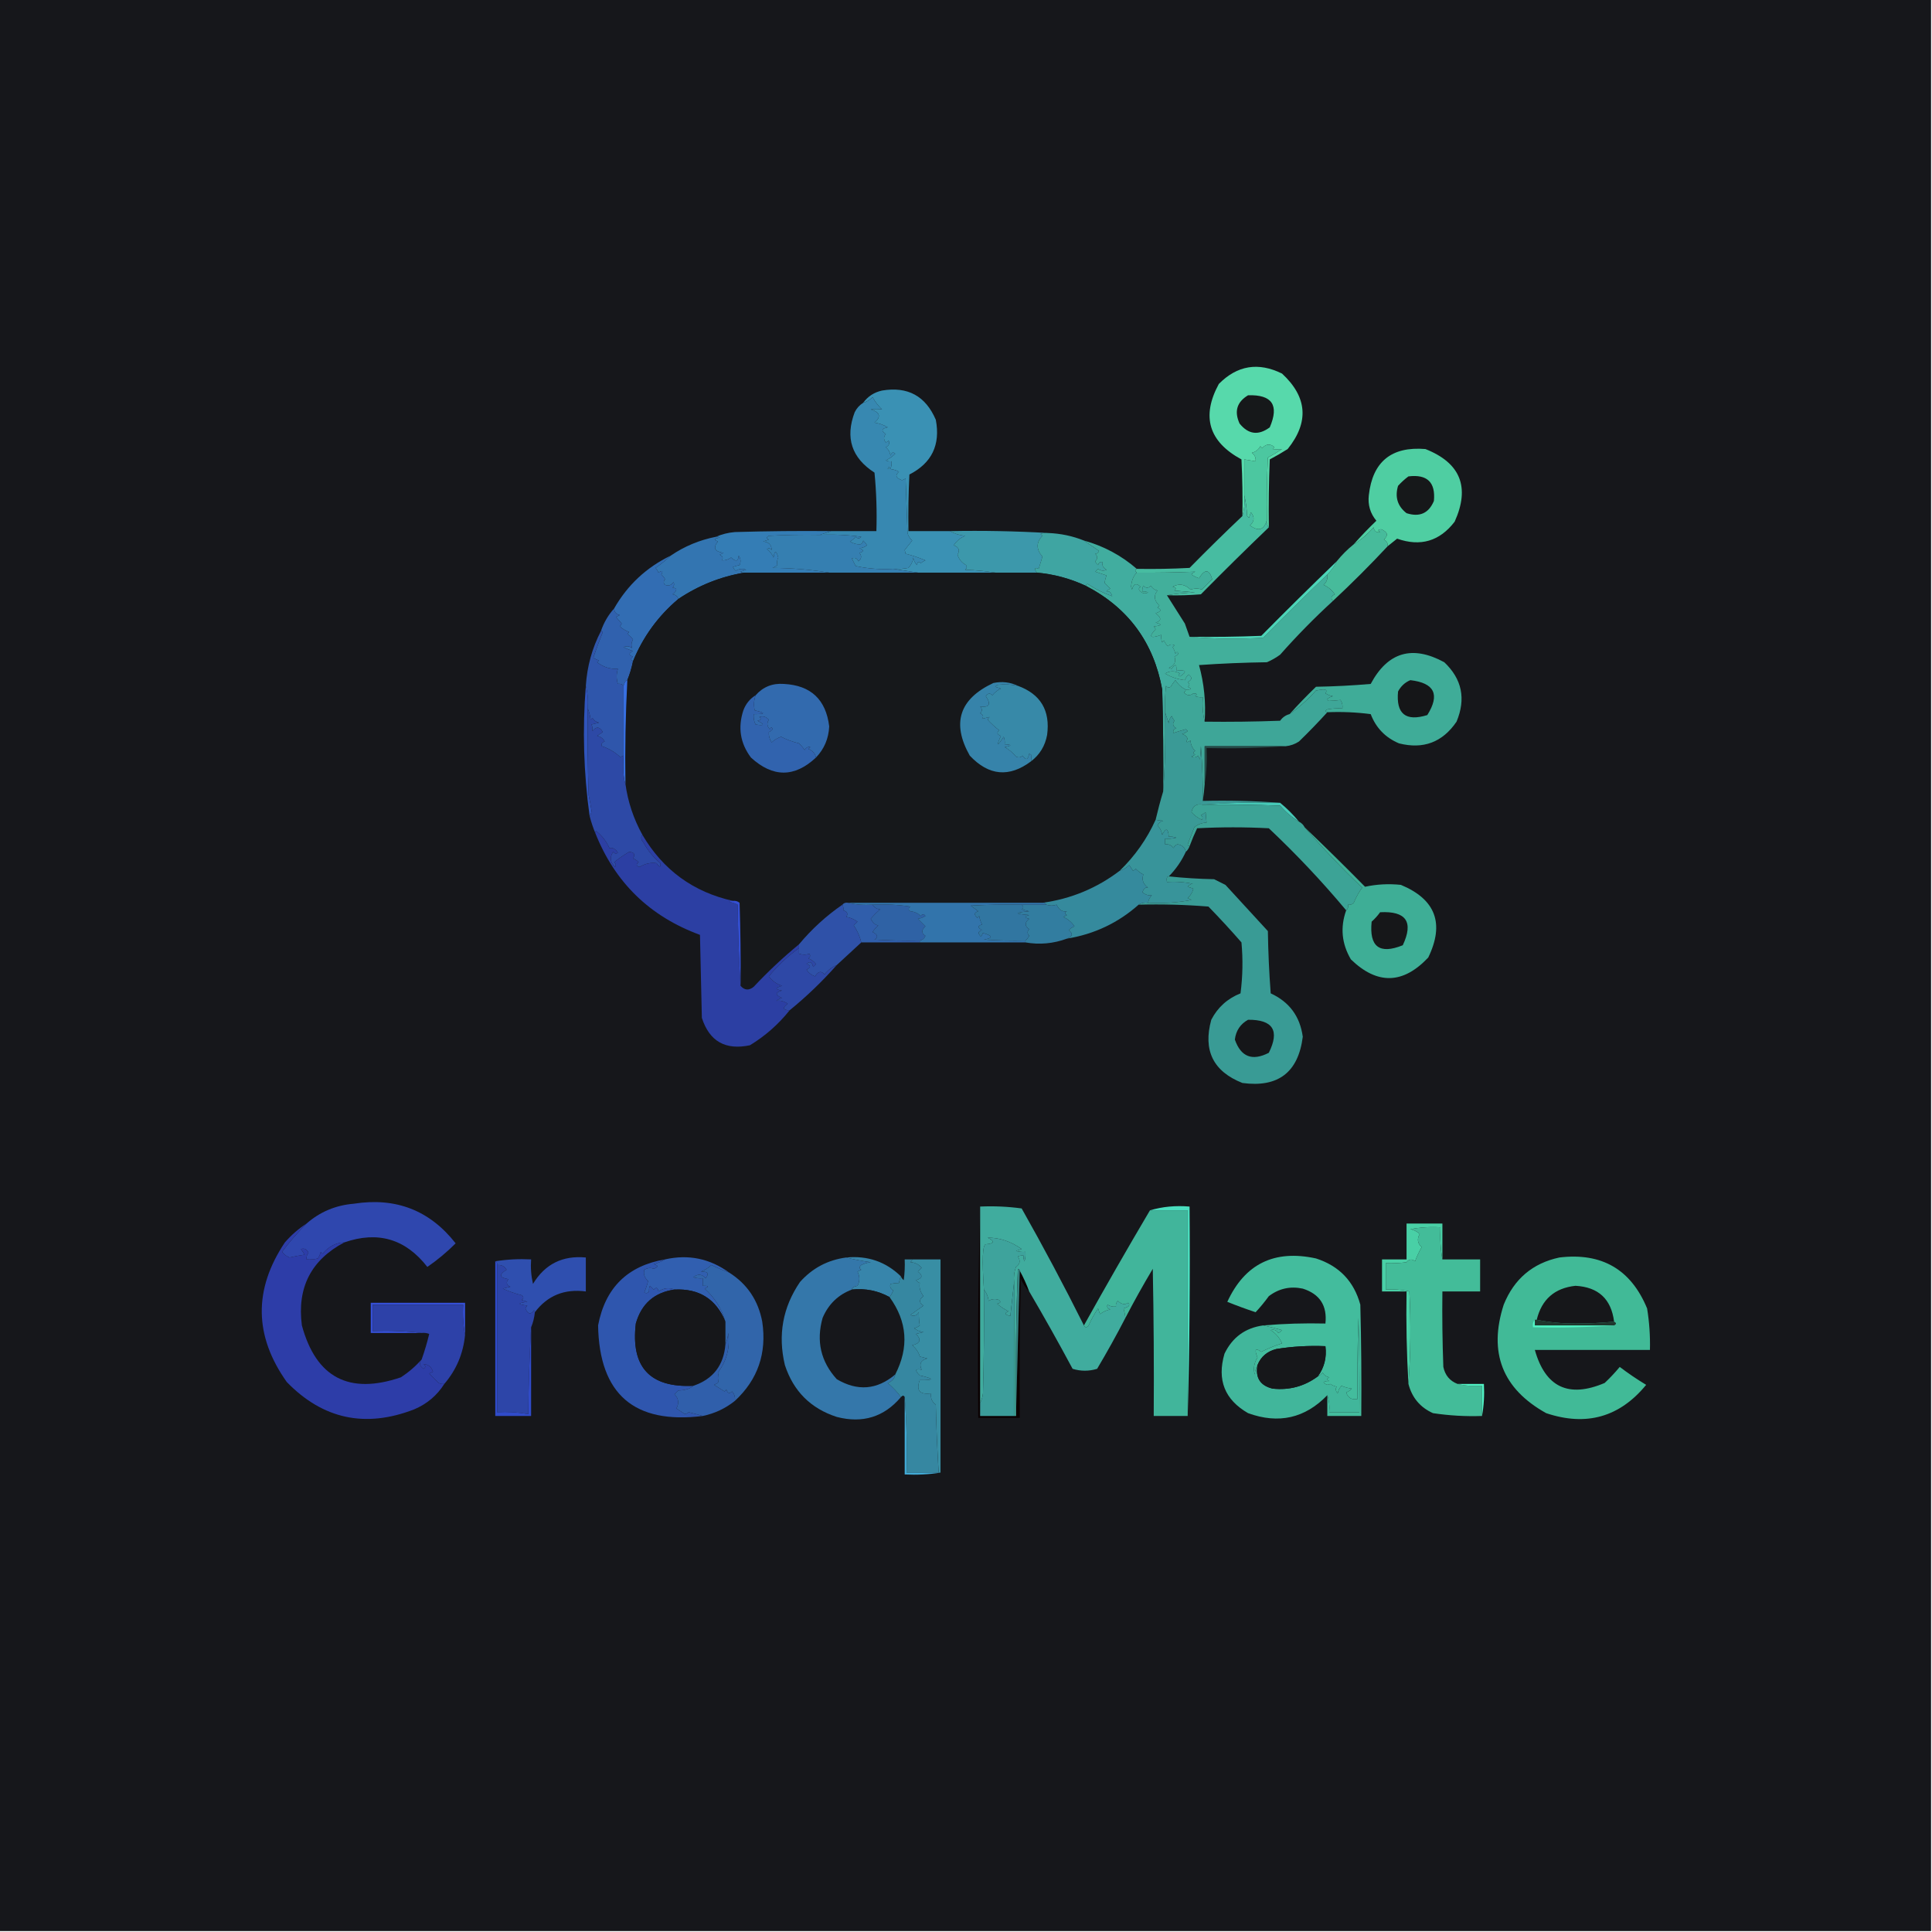 <?xml version="1.0" encoding="UTF-8"?>
<!DOCTYPE svg PUBLIC "-//W3C//DTD SVG 1.1//EN" "http://www.w3.org/Graphics/SVG/1.1/DTD/svg11.dtd">
<svg xmlns="http://www.w3.org/2000/svg" version="1.1" width="1024px" height="1024px" style="shape-rendering:geometricPrecision; text-rendering:geometricPrecision; image-rendering:optimizeQuality; fill-rule:evenodd; clip-rule:evenodd" xmlns:xlink="http://www.w3.org/1999/xlink">
<g><path style="opacity:1" fill="#16171b" d="M -0.5,-0.5 C 340.833,-0.5 682.167,-0.5 1023.5,-0.5C 1023.5,340.833 1023.5,682.167 1023.5,1023.5C 682.167,1023.5 340.833,1023.5 -0.5,1023.5C -0.5,682.167 -0.5,340.833 -0.5,-0.5 Z"/></g>
<g><path style="opacity:1" fill="#57d9ab" d="M 672.5,279.5 C 671.566,278.432 671.232,277.099 671.5,275.5C 671.333,264.495 671.5,253.495 672,242.5C 674.583,241.126 677.083,239.626 679.5,238C 677.874,238.195 676.207,238.195 674.5,238C 674.833,237.667 675.167,237.333 675.5,237C 673.215,235.046 671.048,235.213 669,237.5C 668.667,237.167 668.333,236.833 668,236.5C 667.021,238.32 665.521,239.487 663.5,240C 665.037,241.11 665.703,242.61 665.5,244.5C 663.5,244.167 661.5,243.833 659.5,243.5C 659.5,249.833 659.5,256.167 659.5,262.5C 659.815,266.371 659.482,270.038 658.5,273.5C 658.666,263.494 658.5,253.494 658,243.5C 640.642,234.096 636.642,220.763 646,203.5C 655.758,193.639 666.925,191.806 679.5,198C 692.925,210.427 693.925,223.761 682.5,238C 679.415,239.96 676.248,241.793 673,243.5C 672.5,255.495 672.333,267.495 672.5,279.5 Z"/></g>
<g><path style="opacity:1" fill="#16181a" d="M 661.5,209.5 C 674.25,209.088 678.083,214.754 673,226.5C 667.019,230.947 661.686,230.281 657,224.5C 654.064,218.058 655.564,213.058 661.5,209.5 Z"/></g>
<g><path style="opacity:1" fill="#3a91b4" d="M 503.5,281.5 C 505.877,282.887 508.543,283.721 511.5,284C 509.002,285.086 507.002,286.753 505.5,289C 508.216,290.001 508.882,291.668 507.5,294C 508.26,296.428 509.76,298.261 512,299.5C 512.617,300.449 512.451,301.282 511.5,302C 517.016,302.173 522.349,302.673 527.5,303.5C 513.833,303.5 500.167,303.5 486.5,303.5C 482.167,302.833 477.833,302.167 473.5,301.5C 476.187,301.664 478.854,301.497 481.5,301C 483.042,299.259 483.876,297.426 484,295.5C 484.29,297.044 484.956,298.377 486,299.5C 486.317,297.699 486.984,297.366 488,298.5C 488.75,297.874 489.584,297.374 490.5,297C 486.822,295.478 483.322,294.311 480,293.5C 479.833,292.833 479.667,292.167 479.5,291.5C 480.787,289.84 482.12,288.174 483.5,286.5C 482.273,285.41 481.44,284.076 481,282.5C 480.667,272.833 480.333,263.167 480,253.5C 479.439,254.022 478.772,254.355 478,254.5C 474.789,253.328 474.289,251.828 476.5,250C 474.621,249.04 472.621,248.54 470.5,248.5C 470.846,247.304 471.346,247.304 472,248.5C 472.49,247.207 472.657,245.873 472.5,244.5C 471.448,244.649 470.448,244.483 469.5,244C 471.398,243.1 473.064,241.934 474.5,240.5C 473.369,239.396 472.535,239.729 472,241.5C 471.727,239.671 470.893,238.171 469.5,237C 471.158,236.275 471.658,235.108 471,233.5C 470.586,233.957 470.086,234.291 469.5,234.5C 468.253,232.994 468.253,231.494 469.5,230C 466.869,228.309 467.203,227.142 470.5,226.5C 468.343,225.21 466.01,224.376 463.5,224C 467.149,220.886 466.483,218.552 461.5,217C 463.557,216.695 465.557,216.695 467.5,217C 465.47,215.104 463.803,212.937 462.5,210.5C 461.06,211.952 459.394,212.952 457.5,213.5C 459.947,210.101 463.28,207.935 467.5,207C 481.089,204.71 490.589,209.877 496,222.5C 498.522,235.786 493.856,245.452 482,251.5C 481.5,261.494 481.334,271.494 481.5,281.5C 488.833,281.5 496.167,281.5 503.5,281.5 Z"/></g>
<g><path style="opacity:1" fill="#4fcea2" d="M 735.5,289.5 C 735.64,287.876 734.973,286.71 733.5,286C 735.976,283.7 735.476,281.867 732,280.5C 730.278,280.611 730.112,281.111 731.5,282C 729.591,282.448 728.424,281.615 728,279.5C 724.902,283.107 721.402,286.107 717.5,288.5C 721.296,284.202 725.296,280.036 729.5,276C 726.261,272.111 724.927,267.611 725.5,262.5C 727.49,244.686 737.49,236.52 755.5,238C 774.091,245.356 779.258,258.19 771,276.5C 763.05,286.864 752.883,289.864 740.5,285.5C 738.814,286.857 737.148,288.19 735.5,289.5 Z"/></g>
<g><path style="opacity:1" fill="#16181a" d="M 746.5,252.5 C 756.442,251.277 760.942,255.61 760,265.5C 757.27,272.053 752.437,274.22 745.5,272C 740.728,268.301 739.228,263.467 741,257.5C 742.73,255.598 744.563,253.931 746.5,252.5 Z"/></g>
<g><path style="opacity:1" fill="#4cc7a0" d="M 671.5,275.5 C 670.092,280.869 667.092,281.869 662.5,278.5C 664.898,276.379 665.065,274.045 663,271.5C 662.667,272.5 662.333,273.5 662,274.5C 661.667,274.167 661.333,273.833 661,273.5C 660.823,269.644 660.323,265.977 659.5,262.5C 659.5,256.167 659.5,249.833 659.5,243.5C 661.5,243.833 663.5,244.167 665.5,244.5C 665.703,242.61 665.037,241.11 663.5,240C 665.521,239.487 667.021,238.32 668,236.5C 668.333,236.833 668.667,237.167 669,237.5C 671.048,235.213 673.215,235.046 675.5,237C 675.167,237.333 674.833,237.667 674.5,238C 676.207,238.195 677.874,238.195 679.5,238C 677.083,239.626 674.583,241.126 672,242.5C 671.5,253.495 671.333,264.495 671.5,275.5 Z"/></g>
<g><path style="opacity:1" fill="#3788b1" d="M 473.5,301.5 C 466.716,301.92 460.05,301.42 453.5,300C 452.833,298.667 452.167,297.333 451.5,296C 453.108,295.342 454.275,295.842 455,297.5C 456.682,296.135 456.849,294.635 455.5,293C 457.991,292.374 457.991,291.541 455.5,290.5C 456.989,290.467 458.322,289.967 459.5,289C 458.953,288.075 458.287,287.242 457.5,286.5C 457.511,287.441 457.011,288.108 456,288.5C 454.101,288.618 452.267,288.118 450.5,287C 451.646,286.355 452.646,285.522 453.5,284.5C 454.609,285.59 455.609,285.59 456.5,284.5C 449.197,283.503 441.863,283.169 434.5,283.5C 436.5,282.833 438.5,282.167 440.5,281.5C 448.5,281.5 456.5,281.5 464.5,281.5C 464.832,271.145 464.499,260.812 463.5,250.5C 451.38,242.693 447.88,232.026 453,218.5C 454.049,216.382 455.549,214.716 457.5,213.5C 459.394,212.952 461.06,211.952 462.5,210.5C 463.803,212.937 465.47,215.104 467.5,217C 465.557,216.695 463.557,216.695 461.5,217C 466.483,218.552 467.149,220.886 463.5,224C 466.01,224.376 468.343,225.21 470.5,226.5C 467.203,227.142 466.869,228.309 469.5,230C 468.253,231.494 468.253,232.994 469.5,234.5C 470.086,234.291 470.586,233.957 471,233.5C 471.658,235.108 471.158,236.275 469.5,237C 470.893,238.171 471.727,239.671 472,241.5C 472.535,239.729 473.369,239.396 474.5,240.5C 473.064,241.934 471.398,243.1 469.5,244C 470.448,244.483 471.448,244.649 472.5,244.5C 472.657,245.873 472.49,247.207 472,248.5C 471.346,247.304 470.846,247.304 470.5,248.5C 472.621,248.54 474.621,249.04 476.5,250C 474.289,251.828 474.789,253.328 478,254.5C 478.772,254.355 479.439,254.022 480,253.5C 480.333,263.167 480.667,272.833 481,282.5C 481.44,284.076 482.273,285.41 483.5,286.5C 482.12,288.174 480.787,289.84 479.5,291.5C 479.667,292.167 479.833,292.833 480,293.5C 483.322,294.311 486.822,295.478 490.5,297C 489.584,297.374 488.75,297.874 488,298.5C 486.984,297.366 486.317,297.699 486,299.5C 484.956,298.377 484.29,297.044 484,295.5C 483.876,297.426 483.042,299.259 481.5,301C 478.854,301.497 476.187,301.664 473.5,301.5 Z"/></g>
<g><path style="opacity:1" fill="#347db5" d="M 440.5,281.5 C 438.5,282.167 436.5,282.833 434.5,283.5C 425.494,283.334 416.494,283.5 407.5,284C 406.167,284.667 406.167,285.333 407.5,286C 406.5,286.333 405.5,286.667 404.5,287C 407.469,287.299 408.969,288.799 409,291.5C 408.282,290.549 407.449,290.383 406.5,291C 408.049,292.214 409.215,293.714 410,295.5C 410.579,291.614 411.412,291.614 412.5,295.5C 411.855,296.732 411.689,298.065 412,299.5C 411.25,300.126 410.416,300.626 409.5,301C 419.717,301.08 429.717,301.913 439.5,303.5C 424.5,303.5 409.5,303.5 394.5,303.5C 393.761,303.631 393.094,303.464 392.5,303C 393.5,302.667 394.5,302.333 395.5,302C 393.559,301.257 391.726,301.424 390,302.5C 389.308,301.975 388.808,301.308 388.5,300.5C 389.698,300.06 390.865,299.727 392,299.5C 392.798,297.741 392.631,296.074 391.5,294.5C 391.357,297.545 390.024,297.878 387.5,295.5C 385.922,296.64 384.256,297.14 382.5,297C 383.458,295.853 383.125,294.853 381.5,294C 382.167,293.667 382.833,293.333 383.5,293C 378.767,292.392 377.767,290.392 380.5,287C 378.122,286.026 378.456,285.359 381.5,285C 380.906,284.536 380.239,284.369 379.5,284.5C 382.577,283.144 385.91,282.311 389.5,282C 406.497,281.5 423.497,281.333 440.5,281.5 Z"/></g>
<g><path style="opacity:1" fill="#357fb1" d="M 434.5,283.5 C 441.863,283.169 449.197,283.503 456.5,284.5C 455.609,285.59 454.609,285.59 453.5,284.5C 452.646,285.522 451.646,286.355 450.5,287C 452.267,288.118 454.101,288.618 456,288.5C 457.011,288.108 457.511,287.441 457.5,286.5C 458.287,287.242 458.953,288.075 459.5,289C 458.322,289.967 456.989,290.467 455.5,290.5C 457.991,291.541 457.991,292.374 455.5,293C 456.849,294.635 456.682,296.135 455,297.5C 454.275,295.842 453.108,295.342 451.5,296C 452.167,297.333 452.833,298.667 453.5,300C 460.05,301.42 466.716,301.92 473.5,301.5C 477.833,302.167 482.167,302.833 486.5,303.5C 470.833,303.5 455.167,303.5 439.5,303.5C 429.717,301.913 419.717,301.08 409.5,301C 410.416,300.626 411.25,300.126 412,299.5C 411.689,298.065 411.855,296.732 412.5,295.5C 411.412,291.614 410.579,291.614 410,295.5C 409.215,293.714 408.049,292.214 406.5,291C 407.449,290.383 408.282,290.549 409,291.5C 408.969,288.799 407.469,287.299 404.5,287C 405.5,286.667 406.5,286.333 407.5,286C 406.167,285.333 406.167,284.667 407.5,284C 416.494,283.5 425.494,283.334 434.5,283.5 Z"/></g>
<g><path style="opacity:1" fill="#3c98ab" d="M 503.5,281.5 C 521.008,281.17 538.341,281.503 555.5,282.5C 554.127,282.343 552.793,282.51 551.5,283C 551.833,283.333 552.167,283.667 552.5,284C 549.141,287.464 549.141,291.13 552.5,295C 551.887,297.147 551.221,299.314 550.5,301.5C 548.3,300.544 547.967,301.21 549.5,303.5C 542.167,303.5 534.833,303.5 527.5,303.5C 522.349,302.673 517.016,302.173 511.5,302C 512.451,301.282 512.617,300.449 512,299.5C 509.76,298.261 508.26,296.428 507.5,294C 508.882,291.668 508.216,290.001 505.5,289C 507.002,286.753 509.002,285.086 511.5,284C 508.543,283.721 505.877,282.887 503.5,281.5 Z"/></g>
<g><path style="opacity:1" fill="#3375b1" d="M 379.5,284.5 C 380.239,284.369 380.906,284.536 381.5,285C 378.456,285.359 378.122,286.026 380.5,287C 377.767,290.392 378.767,292.392 383.5,293C 382.833,293.333 382.167,293.667 381.5,294C 383.125,294.853 383.458,295.853 382.5,297C 384.256,297.14 385.922,296.64 387.5,295.5C 390.024,297.878 391.357,297.545 391.5,294.5C 392.631,296.074 392.798,297.741 392,299.5C 390.865,299.727 389.698,300.06 388.5,300.5C 388.808,301.308 389.308,301.975 390,302.5C 391.726,301.424 393.559,301.257 395.5,302C 394.5,302.333 393.5,302.667 392.5,303C 393.094,303.464 393.761,303.631 394.5,303.5C 381.866,305.647 370.199,310.314 359.5,317.5C 359.119,316.069 358.119,315.236 356.5,315C 359.078,312.843 359.078,311.677 356.5,311.5C 357.326,310.549 357.492,309.549 357,308.5C 355.867,310.211 354.367,310.711 352.5,310C 351.576,309.15 351.576,308.15 352.5,307C 351.978,306.05 351.311,305.216 350.5,304.5C 351.629,302.471 351.129,302.137 349,303.5C 348.626,302.584 348.126,301.75 347.5,301C 350.355,298.969 353.022,296.803 355.5,294.5C 362.734,289.556 370.734,286.223 379.5,284.5 Z"/></g>
<g><path style="opacity:1" fill="#47bb9b" d="M 735.5,289.5 C 726.194,299.473 716.527,309.14 706.5,318.5C 705.172,317.09 705.505,315.924 707.5,315C 705.972,312.76 703.972,311.093 701.5,310C 703.155,308.556 703.822,306.722 703.5,304.5C 705.58,302.427 707.246,300.093 708.5,297.5C 711.167,294.167 714.167,291.167 717.5,288.5C 721.402,286.107 724.902,283.107 728,279.5C 728.424,281.615 729.591,282.448 731.5,282C 730.112,281.111 730.278,280.611 732,280.5C 735.476,281.867 735.976,283.7 733.5,286C 734.973,286.71 735.64,287.876 735.5,289.5 Z"/></g>
<g><path style="opacity:1" fill="#47bca1" d="M 659.5,262.5 C 660.323,265.977 660.823,269.644 661,273.5C 661.333,273.833 661.667,274.167 662,274.5C 662.333,273.5 662.667,272.5 663,271.5C 665.065,274.045 664.898,276.379 662.5,278.5C 667.092,281.869 670.092,280.869 671.5,275.5C 671.232,277.099 671.566,278.432 672.5,279.5C 660.395,291.104 648.395,302.937 636.5,315C 630.509,315.499 624.509,315.666 618.5,315.5C 623.316,314.674 628.316,314.174 633.5,314C 629.833,313.667 626.167,313.333 622.5,313C 623.634,311.984 623.301,311.317 621.5,311C 624.887,309.127 628.053,309.627 631,312.5C 633.235,311.761 635.235,311.761 637,312.5C 638.833,310.667 640.667,308.833 642.5,307C 640.92,301.629 638.586,301.462 635.5,306.5C 634.069,306.023 632.736,305.357 631.5,304.5C 632.025,303.808 632.692,303.308 633.5,303C 623.225,303.425 612.892,303.592 602.5,303.5C 601.494,302.604 601.494,301.938 602.5,301.5C 611.839,301.666 621.173,301.5 630.5,301C 639.755,291.576 649.089,282.41 658.5,273.5C 659.482,270.038 659.815,266.371 659.5,262.5 Z"/></g>
<g><path style="opacity:1" fill="#3fa5a2" d="M 555.5,282.5 C 562.17,282.755 568.503,284.088 574.5,286.5C 576.711,288.011 579.377,289.844 582.5,292C 582.108,293.011 581.441,293.511 580.5,293.5C 581.833,294.833 581.833,296.167 580.5,297.5C 580.808,298.308 581.308,298.975 582,299.5C 582.423,298.044 583.256,297.544 584.5,298C 583.939,299.566 584.606,300.899 586.5,302C 584.888,302.72 583.388,302.554 582,301.5C 581.5,302 581,302.5 580.5,303C 582.5,303.667 584.5,304.333 586.5,305C 585.949,306.398 585.616,307.732 585.5,309C 586.5,310 587.5,311 588.5,312C 587.692,312.308 587.025,312.808 586.5,313.5C 587.891,313.109 588.891,313.942 589.5,316C 585.034,314.434 580.7,312.267 576.5,309.5C 575.893,309.624 575.56,309.957 575.5,310.5C 567.266,306.652 558.6,304.318 549.5,303.5C 547.967,301.21 548.3,300.544 550.5,301.5C 551.221,299.314 551.887,297.147 552.5,295C 549.141,291.13 549.141,287.464 552.5,284C 552.167,283.667 551.833,283.333 551.5,283C 552.793,282.51 554.127,282.343 555.5,282.5 Z"/></g>
<g><path style="opacity:1" fill="#326db3" d="M 355.5,294.5 C 353.022,296.803 350.355,298.969 347.5,301C 348.126,301.75 348.626,302.584 349,303.5C 351.129,302.137 351.629,302.471 350.5,304.5C 351.311,305.216 351.978,306.05 352.5,307C 351.576,308.15 351.576,309.15 352.5,310C 354.367,310.711 355.867,310.211 357,308.5C 357.492,309.549 357.326,310.549 356.5,311.5C 359.078,311.677 359.078,312.843 356.5,315C 358.119,315.236 359.119,316.069 359.5,317.5C 348.822,326.51 340.822,337.51 335.5,350.5C 334.226,349.811 334.226,348.977 335.5,348C 333.109,347.309 333.109,346.309 335.5,345C 333.754,344.529 332.087,343.862 330.5,343C 332.112,342.28 333.612,342.446 335,343.5C 334.478,341.951 334.645,340.451 335.5,339C 334.728,337.779 333.728,336.779 332.5,336C 332.833,335.667 333.167,335.333 333.5,335C 331.641,334.316 329.974,333.316 328.5,332C 328.957,331.586 329.291,331.086 329.5,330.5C 328.438,329.23 327.438,328.063 326.5,327C 327.167,326.667 327.833,326.333 328.5,326C 326.574,325.578 325.574,324.411 325.5,322.5C 332.606,310.061 342.606,300.727 355.5,294.5 Z"/></g>
<g><path style="opacity:1" fill="#42af9b" d="M 618.5,315.5 C 621.645,320.444 624.812,325.444 628,330.5C 628.847,332.854 629.68,335.188 630.5,337.5C 643.327,338.66 656.327,338.827 669.5,338C 680.702,326.631 692.035,315.465 703.5,304.5C 703.822,306.722 703.155,308.556 701.5,310C 703.972,311.093 705.972,312.76 707.5,315C 705.505,315.924 705.172,317.09 706.5,318.5C 696.699,327.468 687.366,336.968 678.5,347C 676.33,348.586 673.996,349.92 671.5,351C 659.486,351.167 647.486,351.667 635.5,352.5C 638.206,362.287 639.206,372.287 638.5,382.5C 637.515,378.366 637.182,374.032 637.5,369.5C 636.127,369.657 634.793,369.49 633.5,369C 634.706,367.982 634.373,367.482 632.5,367.5C 630.72,368.915 629.054,368.748 627.5,367C 628.056,366.617 628.389,366.117 628.5,365.5C 631.598,365.587 631.932,365.087 629.5,364C 630.641,363.259 630.641,362.425 629.5,361.5C 631.856,360.346 632.023,359.013 630,357.5C 629.085,358.328 628.419,359.328 628,360.5C 624.24,360.061 620.74,358.894 617.5,357C 620.051,355.452 622.718,355.452 625.5,357C 624.304,357.654 624.304,358.154 625.5,358.5C 629.386,355.907 628.719,354.907 623.5,355.5C 623.725,351.944 622.892,351.61 621,354.5C 620.5,354.333 620,354.167 619.5,354C 622.484,352.732 623.484,350.732 622.5,348C 623.308,347.692 623.975,347.192 624.5,346.5C 624.154,345.304 623.654,345.304 623,346.5C 622.691,345.234 622.191,344.067 621.5,343C 621.833,342.667 622.167,342.333 622.5,342C 621.216,341.316 620.049,341.483 619,342.5C 618.085,341.672 617.419,340.672 617,339.5C 616.667,339.833 616.333,340.167 616,340.5C 615.51,339.207 615.343,337.873 615.5,336.5C 609.59,338.605 608.59,337.605 612.5,333.5C 612.291,332.914 611.957,332.414 611.5,332C 615.852,331.581 616.185,330.914 612.5,330C 615.708,329.113 615.708,327.447 612.5,325C 615.464,324.16 615.797,323.16 613.5,322C 613.833,321.667 614.167,321.333 614.5,321C 611.686,318.359 611.353,315.692 613.5,313C 611.939,312.682 610.772,311.849 610,310.5C 608.667,311.833 607.333,311.833 606,310.5C 605.517,311.448 605.351,312.448 605.5,313.5C 606.552,313.351 607.552,313.517 608.5,314C 607.056,314.781 605.723,314.614 604.5,313.5C 603.359,312.575 603.359,311.741 604.5,311C 602.276,308.851 600.776,309.351 600,312.5C 599.833,312 599.667,311.5 599.5,311C 599.722,307.778 600.722,305.278 602.5,303.5C 612.892,303.592 623.225,303.425 633.5,303C 632.692,303.308 632.025,303.808 631.5,304.5C 632.736,305.357 634.069,306.023 635.5,306.5C 638.586,301.462 640.92,301.629 642.5,307C 640.667,308.833 638.833,310.667 637,312.5C 635.235,311.761 633.235,311.761 631,312.5C 628.053,309.627 624.887,309.127 621.5,311C 623.301,311.317 623.634,311.984 622.5,313C 626.167,313.333 629.833,313.667 633.5,314C 628.316,314.174 623.316,314.674 618.5,315.5 Z"/></g>
<g><path style="opacity:1" fill="#4dd5b8" d="M 708.5,297.5 C 707.246,300.093 705.58,302.427 703.5,304.5C 692.035,315.465 680.702,326.631 669.5,338C 656.327,338.827 643.327,338.66 630.5,337.5C 643.171,337.667 655.838,337.5 668.5,337C 681.701,323.631 695.035,310.465 708.5,297.5 Z"/></g>
<g><path style="opacity:1" fill="#41ad9f" d="M 574.5,286.5 C 585.051,289.439 594.384,294.439 602.5,301.5C 601.494,301.938 601.494,302.604 602.5,303.5C 600.722,305.278 599.722,307.778 599.5,311C 599.667,311.5 599.833,312 600,312.5C 600.776,309.351 602.276,308.851 604.5,311C 603.359,311.741 603.359,312.575 604.5,313.5C 605.723,314.614 607.056,314.781 608.5,314C 607.552,313.517 606.552,313.351 605.5,313.5C 605.351,312.448 605.517,311.448 606,310.5C 607.333,311.833 608.667,311.833 610,310.5C 610.772,311.849 611.939,312.682 613.5,313C 611.353,315.692 611.686,318.359 614.5,321C 614.167,321.333 613.833,321.667 613.5,322C 615.797,323.16 615.464,324.16 612.5,325C 615.708,327.447 615.708,329.113 612.5,330C 616.185,330.914 615.852,331.581 611.5,332C 611.957,332.414 612.291,332.914 612.5,333.5C 608.59,337.605 609.59,338.605 615.5,336.5C 615.343,337.873 615.51,339.207 616,340.5C 616.333,340.167 616.667,339.833 617,339.5C 617.419,340.672 618.085,341.672 619,342.5C 620.049,341.483 621.216,341.316 622.5,342C 622.167,342.333 621.833,342.667 621.5,343C 622.191,344.067 622.691,345.234 623,346.5C 623.654,345.304 624.154,345.304 624.5,346.5C 623.975,347.192 623.308,347.692 622.5,348C 623.484,350.732 622.484,352.732 619.5,354C 620,354.167 620.5,354.333 621,354.5C 622.892,351.61 623.725,351.944 623.5,355.5C 628.719,354.907 629.386,355.907 625.5,358.5C 624.304,358.154 624.304,357.654 625.5,357C 622.718,355.452 620.051,355.452 617.5,357C 620.74,358.894 624.24,360.061 628,360.5C 628.419,359.328 629.085,358.328 630,357.5C 632.023,359.013 631.856,360.346 629.5,361.5C 630.641,362.425 630.641,363.259 629.5,364C 631.932,365.087 631.598,365.587 628.5,365.5C 626.259,364.433 624.426,362.766 623,360.5C 622.044,361.579 621.211,362.745 620.5,364C 619.551,364.617 618.718,364.451 618,363.5C 617.501,368.155 617.334,372.821 617.5,377.5C 617.832,392.246 617.499,406.246 616.5,419.5C 616.667,401.497 616.5,383.497 616,365.5C 611.475,340.486 597.975,322.153 575.5,310.5C 575.56,309.957 575.893,309.624 576.5,309.5C 580.7,312.267 585.034,314.434 589.5,316C 588.891,313.942 587.891,313.109 586.5,313.5C 587.025,312.808 587.692,312.308 588.5,312C 587.5,311 586.5,310 585.5,309C 585.616,307.732 585.949,306.398 586.5,305C 584.5,304.333 582.5,303.667 580.5,303C 581,302.5 581.5,302 582,301.5C 583.388,302.554 584.888,302.72 586.5,302C 584.606,300.899 583.939,299.566 584.5,298C 583.256,297.544 582.423,298.044 582,299.5C 581.308,298.975 580.808,298.308 580.5,297.5C 581.833,296.167 581.833,294.833 580.5,293.5C 581.441,293.511 582.108,293.011 582.5,292C 579.377,289.844 576.711,288.011 574.5,286.5 Z"/></g>
<g><path style="opacity:1" fill="#3061ae" d="M 325.5,322.5 C 325.574,324.411 326.574,325.578 328.5,326C 327.833,326.333 327.167,326.667 326.5,327C 327.438,328.063 328.438,329.23 329.5,330.5C 329.291,331.086 328.957,331.586 328.5,332C 329.974,333.316 331.641,334.316 333.5,335C 333.167,335.333 332.833,335.667 332.5,336C 333.728,336.779 334.728,337.779 335.5,339C 334.645,340.451 334.478,341.951 335,343.5C 333.612,342.446 332.112,342.28 330.5,343C 332.087,343.862 333.754,344.529 335.5,345C 333.109,346.309 333.109,347.309 335.5,348C 334.226,348.977 334.226,349.811 335.5,350.5C 334.79,354.025 333.79,357.358 332.5,360.5C 331.668,360.754 331.001,361.754 330.5,363.5C 329.791,362.596 328.791,362.263 327.5,362.5C 326.629,359.938 326.629,357.272 327.5,354.5C 323.327,354.711 319.661,353.544 316.5,351C 316.833,350.667 317.167,350.333 317.5,350C 316.376,349.751 315.376,349.251 314.5,348.5C 316.031,343.94 317.697,339.44 319.5,335C 319.272,334.601 318.938,334.435 318.5,334.5C 320.043,329.976 322.377,325.976 325.5,322.5 Z"/></g>
<g><path style="opacity:1" fill="#16181b" d="M 394.5,303.5 C 409.5,303.5 424.5,303.5 439.5,303.5C 455.167,303.5 470.833,303.5 486.5,303.5C 500.167,303.5 513.833,303.5 527.5,303.5C 534.833,303.5 542.167,303.5 549.5,303.5C 558.6,304.318 567.266,306.652 575.5,310.5C 597.975,322.153 611.475,340.486 616,365.5C 616.5,383.497 616.667,401.497 616.5,419.5C 615.035,424.353 613.702,429.353 612.5,434.5C 607.913,444.654 601.58,453.654 593.5,461.5C 581.298,470.77 567.631,476.436 552.5,478.5C 518.167,478.5 483.833,478.5 449.5,478.5C 448.209,478.263 447.209,478.596 446.5,479.5C 437.929,485.399 430.262,492.399 423.5,500.5C 415.068,507.429 407.068,514.929 399.5,523C 396.956,525.088 394.623,524.921 392.5,522.5C 392.667,507.83 392.5,493.163 392,478.5C 390.989,477.663 389.822,477.33 388.5,477.5C 367.46,472.8 351.46,461.133 340.5,442.5C 335.796,433.994 332.796,424.994 331.5,415.5C 331.22,397.139 331.553,378.806 332.5,360.5C 333.79,357.358 334.79,354.025 335.5,350.5C 340.822,337.51 348.822,326.51 359.5,317.5C 370.199,310.314 381.866,305.647 394.5,303.5 Z"/></g>
<g><path style="opacity:1" fill="#2f56ab" d="M 318.5,334.5 C 318.938,334.435 319.272,334.601 319.5,335C 317.697,339.44 316.031,343.94 314.5,348.5C 315.376,349.251 316.376,349.751 317.5,350C 317.167,350.333 316.833,350.667 316.5,351C 319.661,353.544 323.327,354.711 327.5,354.5C 326.629,357.272 326.629,359.938 327.5,362.5C 328.791,362.263 329.791,362.596 330.5,363.5C 330.5,375.833 330.5,388.167 330.5,400.5C 329.883,400.611 329.383,400.944 329,401.5C 326.162,398.745 322.829,396.745 319,395.5C 318.544,394.256 319.044,393.423 320.5,393C 319.624,391.415 318.291,390.415 316.5,390C 317.711,389.213 318.711,388.546 319.5,388C 317.844,385.075 316.011,384.908 314,387.5C 314.148,386.175 313.982,385.008 313.5,384C 314.833,383.667 316.167,383.333 317.5,383C 315.939,382.682 314.772,381.849 314,380.5C 313.667,380.833 313.333,381.167 313,381.5C 312.809,379.292 312.309,377.292 311.5,375.5C 311.817,371.298 311.483,367.298 310.5,363.5C 311.174,353.164 313.84,343.497 318.5,334.5 Z"/></g>
<g><path style="opacity:1" fill="#3054bb" d="M 310.5,363.5 C 311.483,367.298 311.817,371.298 311.5,375.5C 311.333,390.837 311.5,406.17 312,421.5C 312.564,424.155 313.064,426.821 313.5,429.5C 313.48,430.726 313.147,431.726 312.5,432.5C 309.332,409.597 308.665,386.597 310.5,363.5 Z"/></g>
<g><path style="opacity:1" fill="#3789a8" d="M 539.5,363.5 C 551.547,367.91 556.713,376.576 555,389.5C 553.924,395.333 551.091,399.999 546.5,403.5C 546.598,402.451 546.598,401.285 546.5,400C 546.167,399.833 545.833,399.667 545.5,399.5C 544.858,402.797 543.691,403.131 542,400.5C 540.951,401.517 539.784,401.684 538.5,401C 536.792,398.957 534.792,397.29 532.5,396C 536.449,395.193 536.449,394.693 532.5,394.5C 532.657,393.127 532.49,391.793 532,390.5C 528.468,395.868 527.968,395.701 530.5,390C 528.519,389.395 528.185,388.395 529.5,387C 527.35,385.351 525.35,383.518 523.5,381.5C 523.709,380.914 524.043,380.414 524.5,380C 523.167,380.333 521.833,380.667 520.5,381C 521.458,379.853 521.125,378.853 519.5,378C 520.711,376.887 520.711,375.72 519.5,374.5C 524.426,375.05 525.426,373.217 522.5,369C 523.536,367.383 524.703,367.216 526,368.5C 527.214,366.951 528.714,365.785 530.5,365C 529.5,364.667 528.5,364.333 527.5,364C 527.833,363.667 528.167,363.333 528.5,363C 532.188,362.55 535.854,362.717 539.5,363.5 Z"/></g>
<g><path style="opacity:1" fill="#3fac98" d="M 703.5,377.5 C 702.262,377.19 702.262,376.69 703.5,376C 706.146,375.503 708.813,375.336 711.5,375.5C 711.714,373.856 711.38,372.356 710.5,371C 708.294,371.285 706.127,371.452 704,371.5C 703.833,371.167 703.667,370.833 703.5,370.5C 704.376,369.749 705.376,369.249 706.5,369C 705.062,368.781 703.729,368.281 702.5,367.5C 703.587,365.895 702.921,365.229 700.5,365.5C 699.5,365.667 698.5,365.833 697.5,366C 693.24,370.768 688.573,374.934 683.5,378.5C 687.963,373.535 692.63,368.702 697.5,364C 707.184,363.832 716.851,363.332 726.5,362.5C 735.534,345.604 748.534,341.771 765.5,351C 774.888,359.887 777.055,370.387 772,382.5C 764.555,393.428 754.388,397.261 741.5,394C 734.302,390.969 729.302,385.802 726.5,378.5C 718.862,377.503 711.196,377.169 703.5,377.5 Z"/></g>
<g><path style="opacity:1" fill="#151618" d="M 747.5,360.5 C 760.323,361.978 763.323,368.144 756.5,379C 745.044,382.54 739.878,378.374 741,366.5C 742.494,363.686 744.66,361.686 747.5,360.5 Z"/></g>
<g><path style="opacity:1" fill="#3ea698" d="M 628.5,365.5 C 628.389,366.117 628.056,366.617 627.5,367C 629.054,368.748 630.72,368.915 632.5,367.5C 634.373,367.482 634.706,367.982 633.5,369C 634.793,369.49 636.127,369.657 637.5,369.5C 637.182,374.032 637.515,378.366 638.5,382.5C 651.837,382.667 665.171,382.5 678.5,382C 679.789,380.198 681.456,379.031 683.5,378.5C 688.573,374.934 693.24,370.768 697.5,366C 698.5,365.833 699.5,365.667 700.5,365.5C 702.921,365.229 703.587,365.895 702.5,367.5C 703.729,368.281 705.062,368.781 706.5,369C 705.376,369.249 704.376,369.749 703.5,370.5C 703.667,370.833 703.833,371.167 704,371.5C 706.127,371.452 708.294,371.285 710.5,371C 711.38,372.356 711.714,373.856 711.5,375.5C 708.813,375.336 706.146,375.503 703.5,376C 702.262,376.69 702.262,377.19 703.5,377.5C 698.703,382.798 693.703,387.965 688.5,393C 686.35,394.411 684.016,395.245 681.5,395.5C 667.167,395.5 652.833,395.5 638.5,395.5C 638.5,402.167 638.5,408.833 638.5,415.5C 638.296,418.518 637.963,421.518 637.5,424.5C 637.599,415.003 637.266,405.336 636.5,395.5C 636.448,397.57 636.281,399.903 636,402.5C 635.667,401.833 635.333,401.167 635,400.5C 633.951,401.517 632.784,401.684 631.5,401C 632.167,400.667 632.833,400.333 633.5,400C 632.167,399.333 632.167,398.667 633.5,398C 631.954,396.56 631.121,394.727 631,392.5C 628.871,393.863 628.371,393.529 629.5,391.5C 628.91,390.201 627.91,389.368 626.5,389C 627.624,388.751 628.624,388.251 629.5,387.5C 629.167,387.167 628.833,386.833 628.5,386.5C 626.291,387.106 624.124,387.773 622,388.5C 621.544,387.256 622.044,386.423 623.5,386C 621.606,384.921 621.273,383.587 622.5,382C 621.874,381.25 621.374,380.416 621,379.5C 619.807,380.978 619.307,382.312 619.5,383.5C 618.831,381.369 618.165,379.369 617.5,377.5C 617.334,372.821 617.501,368.155 618,363.5C 618.718,364.451 619.551,364.617 620.5,364C 621.211,362.745 622.044,361.579 623,360.5C 624.426,362.766 626.259,364.433 628.5,365.5 Z"/></g>
<g><path style="opacity:1" fill="#326aae" d="M 432.5,401.5 C 431.977,399.292 430.644,397.792 428.5,397C 428.833,396.667 429.167,396.333 429.5,396C 428.258,395.689 427.258,396.189 426.5,397.5C 425.618,396.24 424.618,395.074 423.5,394C 420.166,393.211 416.999,392.044 414,390.5C 412.108,391.13 410.441,392.13 409,393.5C 407.855,391.749 407.355,389.916 407.5,388C 408.308,387.692 408.975,387.192 409.5,386.5C 409.154,385.304 408.654,385.304 408,386.5C 406.505,384.89 406.339,383.224 407.5,381.5C 406.131,379.876 404.464,379.376 402.5,380C 403.634,381.016 403.301,381.683 401.5,382C 405.515,384.107 405.182,384.773 400.5,384C 399.594,382.301 399.261,380.467 399.5,378.5C 405.853,378.547 406.02,377.881 400,376.5C 399.398,373.779 399.565,371.113 400.5,368.5C 404.432,364.041 409.432,362.041 415.5,362.5C 429.747,363.245 437.747,370.745 439.5,385C 439.184,391.475 436.85,396.975 432.5,401.5 Z"/></g>
<g><path style="opacity:1" fill="#376fe1" d="M 332.5,360.5 C 331.553,378.806 331.22,397.139 331.5,415.5C 330.445,412.577 330.112,407.577 330.5,400.5C 330.5,388.167 330.5,375.833 330.5,363.5C 331.001,361.754 331.668,360.754 332.5,360.5 Z"/></g>
<g><path style="opacity:1" fill="#3683aa" d="M 539.5,363.5 C 535.854,362.717 532.188,362.55 528.5,363C 528.167,363.333 527.833,363.667 527.5,364C 528.5,364.333 529.5,364.667 530.5,365C 528.714,365.785 527.214,366.951 526,368.5C 524.703,367.216 523.536,367.383 522.5,369C 525.426,373.217 524.426,375.05 519.5,374.5C 520.711,375.72 520.711,376.887 519.5,378C 521.125,378.853 521.458,379.853 520.5,381C 521.833,380.667 523.167,380.333 524.5,380C 524.043,380.414 523.709,380.914 523.5,381.5C 525.35,383.518 527.35,385.351 529.5,387C 528.185,388.395 528.519,389.395 530.5,390C 527.968,395.701 528.468,395.868 532,390.5C 532.49,391.793 532.657,393.127 532.5,394.5C 536.449,394.693 536.449,395.193 532.5,396C 534.792,397.29 536.792,398.957 538.5,401C 539.784,401.684 540.951,401.517 542,400.5C 543.691,403.131 544.858,402.797 545.5,399.5C 545.833,399.667 546.167,399.833 546.5,400C 546.598,401.285 546.598,402.451 546.5,403.5C 534.907,412.2 524.073,411.2 514,400.5C 504.296,383.276 508.463,370.443 526.5,362C 531.136,361.061 535.469,361.561 539.5,363.5 Z"/></g>
<g><path style="opacity:1" fill="#3163ae" d="M 400.5,368.5 C 399.565,371.113 399.398,373.779 400,376.5C 406.02,377.881 405.853,378.547 399.5,378.5C 399.261,380.467 399.594,382.301 400.5,384C 405.182,384.773 405.515,384.107 401.5,382C 403.301,381.683 403.634,381.016 402.5,380C 404.464,379.376 406.131,379.876 407.5,381.5C 406.339,383.224 406.505,384.89 408,386.5C 408.654,385.304 409.154,385.304 409.5,386.5C 408.975,387.192 408.308,387.692 407.5,388C 407.355,389.916 407.855,391.749 409,393.5C 410.441,392.13 412.108,391.13 414,390.5C 416.999,392.044 420.166,393.211 423.5,394C 424.618,395.074 425.618,396.24 426.5,397.5C 427.258,396.189 428.258,395.689 429.5,396C 429.167,396.333 428.833,396.667 428.5,397C 430.644,397.792 431.977,399.292 432.5,401.5C 421.115,412.153 409.615,412.153 398,401.5C 392.337,393.922 391.003,385.589 394,376.5C 395.274,373.064 397.441,370.397 400.5,368.5 Z"/></g>
<g><path style="opacity:1" fill="#254b48" d="M 681.5,395.5 C 667.677,396.496 653.677,396.829 639.5,396.5C 639.823,403.022 639.49,409.355 638.5,415.5C 638.5,408.833 638.5,402.167 638.5,395.5C 652.833,395.5 667.167,395.5 681.5,395.5 Z"/></g>
<g><path style="opacity:1" fill="#3a9a96" d="M 617.5,377.5 C 618.165,379.369 618.831,381.369 619.5,383.5C 619.307,382.312 619.807,380.978 621,379.5C 621.374,380.416 621.874,381.25 622.5,382C 621.273,383.587 621.606,384.921 623.5,386C 622.044,386.423 621.544,387.256 622,388.5C 624.124,387.773 626.291,387.106 628.5,386.5C 628.833,386.833 629.167,387.167 629.5,387.5C 628.624,388.251 627.624,388.751 626.5,389C 627.91,389.368 628.91,390.201 629.5,391.5C 628.371,393.529 628.871,393.863 631,392.5C 631.121,394.727 631.954,396.56 633.5,398C 632.167,398.667 632.167,399.333 633.5,400C 632.833,400.333 632.167,400.667 631.5,401C 632.784,401.684 633.951,401.517 635,400.5C 635.333,401.167 635.667,401.833 636,402.5C 636.281,399.903 636.448,397.57 636.5,395.5C 637.266,405.336 637.599,415.003 637.5,424.5C 651.344,424.171 665.01,424.504 678.5,425.5C 664.656,425.171 650.99,425.504 637.5,426.5C 634.167,425.833 632.167,427.167 631.5,430.5C 633.029,432.188 634.863,433.521 637,434.5C 637.617,433.551 637.451,432.718 636.5,432C 637.416,431.626 638.25,431.126 639,430.5C 639.14,432.521 639.307,434.355 639.5,436C 636.993,436.093 634.826,436.926 633,438.5C 631.833,441.5 630.667,444.5 629.5,447.5C 629.624,448.107 629.957,448.44 630.5,448.5C 630.068,449.71 629.401,450.71 628.5,451.5C 628.021,449.156 626.521,447.822 624,447.5C 623.055,447.905 622.388,448.572 622,449.5C 620.89,447.963 619.39,447.297 617.5,447.5C 617.5,446.5 617.5,445.5 617.5,444.5C 619.527,444.662 621.527,444.495 623.5,444C 622.207,443.51 620.873,443.343 619.5,443.5C 619.119,438.912 617.953,438.578 616,442.5C 615.696,440.559 614.863,438.893 613.5,437.5C 614.09,436.201 615.09,435.368 616.5,435C 614.885,434.938 613.552,434.771 612.5,434.5C 613.702,429.353 615.035,424.353 616.5,419.5C 617.499,406.246 617.832,392.246 617.5,377.5 Z"/></g>
<g><path style="opacity:1" fill="#2d49a6" d="M 311.5,375.5 C 312.309,377.292 312.809,379.292 313,381.5C 313.333,381.167 313.667,380.833 314,380.5C 314.772,381.849 315.939,382.682 317.5,383C 316.167,383.333 314.833,383.667 313.5,384C 313.982,385.008 314.148,386.175 314,387.5C 316.011,384.908 317.844,385.075 319.5,388C 318.711,388.546 317.711,389.213 316.5,390C 318.291,390.415 319.624,391.415 320.5,393C 319.044,393.423 318.544,394.256 319,395.5C 322.829,396.745 326.162,398.745 329,401.5C 329.383,400.944 329.883,400.611 330.5,400.5C 330.112,407.577 330.445,412.577 331.5,415.5C 332.796,424.994 335.796,433.994 340.5,442.5C 339.535,443.721 339.702,445.054 341,446.5C 343.282,450.718 346.282,454.384 350,457.5C 350.281,459.905 349.615,459.905 348,457.5C 344.943,457.055 341.943,457.721 339,459.5C 337.174,458.99 337.007,458.156 338.5,457C 337.672,456.085 336.672,455.419 335.5,455C 336.851,452.875 336.185,451.708 333.5,451.5C 330.72,453.103 328.054,454.937 325.5,457C 326.451,457.718 326.617,458.551 326,459.5C 323.37,457.019 323.037,454.352 325,451.5C 325.718,452.451 326.551,452.617 327.5,452C 326.257,449.966 324.757,449.133 323,449.5C 321.369,445.879 319.035,442.879 316,440.5C 315.601,440.728 315.435,441.062 315.5,441.5C 314.331,438.659 313.331,435.659 312.5,432.5C 313.147,431.726 313.48,430.726 313.5,429.5C 313.064,426.821 312.564,424.155 312,421.5C 311.5,406.17 311.333,390.837 311.5,375.5 Z"/></g>
<g><path style="opacity:1" fill="#46c9b7" d="M 637.5,426.5 C 650.99,425.504 664.656,425.171 678.5,425.5C 682.167,428.5 685.5,431.833 688.5,435.5C 684.765,433.275 681.432,430.442 678.5,427C 664.837,426.5 651.171,426.333 637.5,426.5 Z"/></g>
<g><path style="opacity:1" fill="#3ca396" d="M 637.5,426.5 C 651.171,426.333 664.837,426.5 678.5,427C 681.432,430.442 684.765,433.275 688.5,435.5C 689.833,436.167 690.833,437.167 691.5,438.5C 701.076,449.58 711.243,460.247 722,470.5C 720.531,472.347 719.031,475.014 717.5,478.5C 716.675,479.386 715.675,479.719 714.5,479.5C 714.737,480.791 714.404,481.791 713.5,482.5C 700.792,467.286 687.125,452.786 672.5,439C 659.833,438.333 647.167,438.333 634.5,439C 633.023,442.12 631.689,445.286 630.5,448.5C 629.957,448.44 629.624,448.107 629.5,447.5C 630.667,444.5 631.833,441.5 633,438.5C 634.826,436.926 636.993,436.093 639.5,436C 639.307,434.355 639.14,432.521 639,430.5C 638.25,431.126 637.416,431.626 636.5,432C 637.451,432.718 637.617,433.551 637,434.5C 634.863,433.521 633.029,432.188 631.5,430.5C 632.167,427.167 634.167,425.833 637.5,426.5 Z"/></g>
<g><path style="opacity:1" fill="#38949a" d="M 612.5,434.5 C 613.552,434.771 614.885,434.938 616.5,435C 615.09,435.368 614.09,436.201 613.5,437.5C 614.863,438.893 615.696,440.559 616,442.5C 617.953,438.578 619.119,438.912 619.5,443.5C 620.873,443.343 622.207,443.51 623.5,444C 621.527,444.495 619.527,444.662 617.5,444.5C 617.5,445.5 617.5,446.5 617.5,447.5C 619.39,447.297 620.89,447.963 622,449.5C 622.388,448.572 623.055,447.905 624,447.5C 626.521,447.822 628.021,449.156 628.5,451.5C 626.227,456.394 623.227,460.727 619.5,464.5C 618.493,464.452 618.16,465.452 618.5,467.5C 623.214,467.173 627.88,467.507 632.5,468.5C 631.471,468.296 630.471,468.796 629.5,470C 630.5,470.333 631.5,470.667 632.5,471C 632.004,472.996 631.004,474.663 629.5,476C 630.167,476.333 630.833,476.667 631.5,477C 623.946,478.432 616.279,478.932 608.5,478.5C 608.703,476.956 609.37,475.622 610.5,474.5C 608.953,474.793 607.286,474.293 605.5,473C 606.109,470.942 607.109,470.109 608.5,470.5C 605.884,468.636 605.05,466.303 606,463.5C 604.488,462.743 603.154,461.743 602,460.5C 601.586,460.957 601.086,461.291 600.5,461.5C 599.833,460.5 599.167,459.5 598.5,458.5C 597.06,459.952 595.394,460.952 593.5,461.5C 601.58,453.654 607.913,444.654 612.5,434.5 Z"/></g>
<g><path style="opacity:1" fill="#3eae96" d="M 691.5,438.5 C 702.298,448.798 712.965,459.298 723.5,470C 729.693,468.654 736.026,468.321 742.5,469C 760.906,476.654 765.739,489.487 757,507.5C 743.648,521.695 729.981,522.028 716,508.5C 711.118,500.188 710.284,491.521 713.5,482.5C 714.404,481.791 714.737,480.791 714.5,479.5C 715.675,479.719 716.675,479.386 717.5,478.5C 719.031,475.014 720.531,472.347 722,470.5C 711.243,460.247 701.076,449.58 691.5,438.5 Z"/></g>
<g><path style="opacity:1" fill="#399b95" d="M 619.5,464.5 C 627.323,465.329 635.323,465.829 643.5,466C 645.5,467 647.5,468 649.5,469C 656.972,477.141 664.472,485.307 672,493.5C 672.168,504.515 672.668,515.515 673.5,526.5C 683.368,531.038 689.035,538.705 690.5,549.5C 688.112,568.381 677.445,576.547 658.5,574C 643.027,567.887 637.527,556.72 642,540.5C 645.421,533.913 650.587,529.247 657.5,526.5C 658.665,517.518 658.832,508.518 658,499.5C 652.351,493.017 646.517,486.683 640.5,480.5C 628.185,479.501 615.851,479.168 603.5,479.5C 604.919,478.549 606.585,478.216 608.5,478.5C 616.279,478.932 623.946,478.432 631.5,477C 630.833,476.667 630.167,476.333 629.5,476C 631.004,474.663 632.004,472.996 632.5,471C 631.5,470.667 630.5,470.333 629.5,470C 630.471,468.796 631.471,468.296 632.5,468.5C 627.88,467.507 623.214,467.173 618.5,467.5C 618.16,465.452 618.493,464.452 619.5,464.5 Z"/></g>
<g><path style="opacity:1" fill="#2f62a5" d="M 462.5,479.5 C 469.2,479.17 475.866,479.503 482.5,480.5C 481.359,481.425 481.359,482.259 482.5,483C 484.676,483.163 486.509,483.996 488,485.5C 488.893,484.289 489.726,484.289 490.5,485.5C 489.271,486.281 487.938,486.781 486.5,487C 487.833,488.333 489.167,489.667 490.5,491C 488.285,492.943 488.285,494.609 490.5,496C 489.922,497.417 488.922,498.25 487.5,498.5C 479.493,498.666 471.493,498.5 463.5,498C 465.583,496.68 465.249,495.346 462.5,494C 463.313,492.686 464.313,491.519 465.5,490.5C 463.958,490.306 462.625,489.139 461.5,487C 463.029,485.209 464.696,483.542 466.5,482C 464.68,481.8 463.347,480.966 462.5,479.5 Z"/></g>
<g><path style="opacity:1" fill="#2c3fa3" d="M 340.5,442.5 C 351.46,461.133 367.46,472.8 388.5,477.5C 387.761,477.369 387.094,477.536 386.5,478C 388.101,478.273 389.601,478.773 391,479.5C 391.159,494.575 391.659,508.909 392.5,522.5C 394.623,524.921 396.956,525.088 399.5,523C 407.068,514.929 415.068,507.429 423.5,500.5C 423.5,501.167 423.5,501.833 423.5,502.5C 417.578,506.751 412.245,511.751 407.5,517.5C 409.315,519.906 411.648,521.573 414.5,522.5C 410.639,523.598 410.639,524.431 414.5,525C 410.763,525.999 410.763,527.332 414.5,529C 413.376,529.249 412.376,529.749 411.5,530.5C 413.506,530.132 415.506,530.632 417.5,532C 414.532,534.178 414.865,535.344 418.5,535.5C 412.584,542.918 405.584,549.084 397.5,554C 384.502,556.758 376.002,551.925 372,539.5C 371.667,524.833 371.333,510.167 371,495.5C 344.411,485.744 325.911,467.744 315.5,441.5C 315.435,441.062 315.601,440.728 316,440.5C 319.035,442.879 321.369,445.879 323,449.5C 324.757,449.133 326.257,449.966 327.5,452C 326.551,452.617 325.718,452.451 325,451.5C 323.037,454.352 323.37,457.019 326,459.5C 326.617,458.551 326.451,457.718 325.5,457C 328.054,454.937 330.72,453.103 333.5,451.5C 336.185,451.708 336.851,452.875 335.5,455C 336.672,455.419 337.672,456.085 338.5,457C 337.007,458.156 337.174,458.99 339,459.5C 341.943,457.721 344.943,457.055 348,457.5C 349.615,459.905 350.281,459.905 350,457.5C 346.282,454.384 343.282,450.718 341,446.5C 339.702,445.054 339.535,443.721 340.5,442.5 Z"/></g>
<g><path style="opacity:1" fill="#358a9d" d="M 608.5,478.5 C 606.585,478.216 604.919,478.549 603.5,479.5C 592.672,489.123 580.006,495.123 565.5,497.5C 568.527,496.374 568.86,494.874 566.5,493C 567.328,492.085 568.328,491.419 569.5,491C 567.998,488.753 565.998,487.086 563.5,486C 564.167,485.667 564.833,485.333 565.5,485C 564.167,484.333 564.167,483.667 565.5,483C 563.113,483.416 561.28,482.249 560,479.5C 558.293,480.138 556.46,480.138 554.5,479.5C 554.158,478.662 553.492,478.328 552.5,478.5C 567.631,476.436 581.298,470.77 593.5,461.5C 595.394,460.952 597.06,459.952 598.5,458.5C 599.167,459.5 599.833,460.5 600.5,461.5C 601.086,461.291 601.586,460.957 602,460.5C 603.154,461.743 604.488,462.743 606,463.5C 605.05,466.303 605.884,468.636 608.5,470.5C 607.109,470.109 606.109,470.942 605.5,473C 607.286,474.293 608.953,474.793 610.5,474.5C 609.37,475.622 608.703,476.956 608.5,478.5 Z"/></g>
<g><path style="opacity:1" fill="#305eab" d="M 446.5,479.5 C 447.209,478.596 448.209,478.263 449.5,478.5C 453.634,479.485 457.968,479.818 462.5,479.5C 463.347,480.966 464.68,481.8 466.5,482C 464.696,483.542 463.029,485.209 461.5,487C 462.625,489.139 463.958,490.306 465.5,490.5C 464.313,491.519 463.313,492.686 462.5,494C 465.249,495.346 465.583,496.68 463.5,498C 471.493,498.5 479.493,498.666 487.5,498.5C 487.5,498.833 487.5,499.167 487.5,499.5C 477.167,499.5 466.833,499.5 456.5,499.5C 455.771,496.341 454.437,493.341 452.5,490.5C 453.167,489.833 453.833,489.167 454.5,488.5C 452.395,487.05 450.395,486.217 448.5,486C 449.622,484.387 449.122,483.22 447,482.5C 447.109,481.231 446.942,480.231 446.5,479.5 Z"/></g>
<g><path style="opacity:1" fill="#161719" d="M 731.5,483.5 C 745.315,482.797 749.315,488.63 743.5,501C 731.15,505.989 725.65,501.822 727,488.5C 728.707,486.963 730.207,485.296 731.5,483.5 Z"/></g>
<g><path style="opacity:1" fill="#327da0" d="M 541.5,479.5 C 545.833,479.5 550.167,479.5 554.5,479.5C 556.46,480.138 558.293,480.138 560,479.5C 561.28,482.249 563.113,483.416 565.5,483C 564.167,483.667 564.167,484.333 565.5,485C 564.833,485.333 564.167,485.667 563.5,486C 565.998,487.086 567.998,488.753 569.5,491C 568.328,491.419 567.328,492.085 566.5,493C 568.86,494.874 568.527,496.374 565.5,497.5C 558.3,500.145 550.967,500.811 543.5,499.5C 543.5,499.167 543.5,498.833 543.5,498.5C 544.278,497.844 544.944,497.011 545.5,496C 544.385,494.765 544.385,493.598 545.5,492.5C 543.027,490.758 543.027,488.925 545.5,487C 542.833,486.333 542.833,485.667 545.5,485C 537.5,484.333 537.5,483.667 545.5,483C 544.167,482.667 542.833,482.333 541.5,482C 542.598,481.23 542.598,480.397 541.5,479.5 Z"/></g>
<g><path style="opacity:1" fill="#2f51a8" d="M 446.5,479.5 C 446.942,480.231 447.109,481.231 447,482.5C 449.122,483.22 449.622,484.387 448.5,486C 450.395,486.217 452.395,487.05 454.5,488.5C 453.833,489.167 453.167,489.833 452.5,490.5C 454.437,493.341 455.771,496.341 456.5,499.5C 452.193,503.472 447.859,507.472 443.5,511.5C 440.944,512.543 438.777,514.21 437,516.5C 435.318,514.446 433.651,514.779 432,517.5C 430.095,516.842 428.595,515.675 427.5,514C 429.891,512.691 429.891,511.691 427.5,511C 429.194,509.272 430.361,509.772 431,512.5C 431.5,512 432,511.5 432.5,511C 431.449,509.615 430.116,508.615 428.5,508C 429.451,507.282 429.617,506.449 429,505.5C 427.293,506.138 425.46,506.138 423.5,505.5C 423.5,504.5 423.5,503.5 423.5,502.5C 423.5,501.833 423.5,501.167 423.5,500.5C 430.262,492.399 437.929,485.399 446.5,479.5 Z"/></g>
<g><path style="opacity:1" fill="#3274ab" d="M 449.5,478.5 C 483.833,478.5 518.167,478.5 552.5,478.5C 553.492,478.328 554.158,478.662 554.5,479.5C 550.167,479.5 545.833,479.5 541.5,479.5C 532.494,479.334 523.494,479.5 514.5,480C 515.833,481 517.167,482 518.5,483C 516.314,483.604 516.148,484.77 518,486.5C 518.333,486.167 518.667,485.833 519,485.5C 519.273,487.101 519.773,488.601 520.5,490C 518.109,490.691 518.109,491.691 520.5,493C 518.314,493.604 518.148,494.77 520,496.5C 520.333,495.833 520.667,495.167 521,494.5C 526.281,496.018 526.448,497.185 521.5,498C 528.826,498.5 536.159,498.666 543.5,498.5C 543.5,498.833 543.5,499.167 543.5,499.5C 524.833,499.5 506.167,499.5 487.5,499.5C 487.5,499.167 487.5,498.833 487.5,498.5C 488.922,498.25 489.922,497.417 490.5,496C 488.285,494.609 488.285,492.943 490.5,491C 489.167,489.667 487.833,488.333 486.5,487C 487.938,486.781 489.271,486.281 490.5,485.5C 489.726,484.289 488.893,484.289 488,485.5C 486.509,483.996 484.676,483.163 482.5,483C 481.359,482.259 481.359,481.425 482.5,480.5C 475.866,479.503 469.2,479.17 462.5,479.5C 457.968,479.818 453.634,479.485 449.5,478.5 Z"/></g>
<g><path style="opacity:1" fill="#3176a1" d="M 541.5,479.5 C 542.598,480.397 542.598,481.23 541.5,482C 542.833,482.333 544.167,482.667 545.5,483C 537.5,483.667 537.5,484.333 545.5,485C 542.833,485.667 542.833,486.333 545.5,487C 543.027,488.925 543.027,490.758 545.5,492.5C 544.385,493.598 544.385,494.765 545.5,496C 544.944,497.011 544.278,497.844 543.5,498.5C 536.159,498.666 528.826,498.5 521.5,498C 526.448,497.185 526.281,496.018 521,494.5C 520.667,495.167 520.333,495.833 520,496.5C 518.148,494.77 518.314,493.604 520.5,493C 518.109,491.691 518.109,490.691 520.5,490C 519.773,488.601 519.273,487.101 519,485.5C 518.667,485.833 518.333,486.167 518,486.5C 516.148,484.77 516.314,483.604 518.5,483C 517.167,482 515.833,481 514.5,480C 523.494,479.5 532.494,479.334 541.5,479.5 Z"/></g>
<g><path style="opacity:1" fill="#334fd3" d="M 388.5,477.5 C 389.822,477.33 390.989,477.663 392,478.5C 392.5,493.163 392.667,507.83 392.5,522.5C 391.659,508.909 391.159,494.575 391,479.5C 389.601,478.773 388.101,478.273 386.5,478C 387.094,477.536 387.761,477.369 388.5,477.5 Z"/></g>
<g><path style="opacity:1" fill="#2e48a6" d="M 423.5,502.5 C 423.5,503.5 423.5,504.5 423.5,505.5C 425.46,506.138 427.293,506.138 429,505.5C 429.617,506.449 429.451,507.282 428.5,508C 430.116,508.615 431.449,509.615 432.5,511C 432,511.5 431.5,512 431,512.5C 430.361,509.772 429.194,509.272 427.5,511C 429.891,511.691 429.891,512.691 427.5,514C 428.595,515.675 430.095,516.842 432,517.5C 433.651,514.779 435.318,514.446 437,516.5C 438.777,514.21 440.944,512.543 443.5,511.5C 435.8,520.201 427.467,528.201 418.5,535.5C 414.865,535.344 414.532,534.178 417.5,532C 415.506,530.632 413.506,530.132 411.5,530.5C 412.376,529.749 413.376,529.249 414.5,529C 410.763,527.332 410.763,525.999 414.5,525C 410.639,524.431 410.639,523.598 414.5,522.5C 411.648,521.573 409.315,519.906 407.5,517.5C 412.245,511.751 417.578,506.751 423.5,502.5 Z"/></g>
<g><path style="opacity:1" fill="#151619" d="M 661.5,540.5 C 674.694,540.393 678.361,546.226 672.5,558C 663.713,562.519 657.713,560.186 654.5,551C 655.074,546.271 657.407,542.771 661.5,540.5 Z"/></g>
<g><path style="opacity:1" fill="#2f47ae" d="M 182.5,658.5 C 178.073,658.633 174.24,660.633 171,664.5C 170.667,664.167 170.333,663.833 170,663.5C 169.691,664.766 169.191,665.933 168.5,667C 166.527,667.495 164.527,667.662 162.5,667.5C 162.33,666.178 162.663,665.011 163.5,664C 162.687,662.115 161.353,661.449 159.5,662C 160.167,663 160.833,664 161.5,665C 158.812,665.392 156.145,665.892 153.5,666.5C 151.884,665.885 150.551,664.885 149.5,663.5C 153.482,658.185 157.816,653.185 162.5,648.5C 169.582,642.3 177.915,638.8 187.5,638C 209.806,634.505 227.806,641.505 241.5,659C 236.869,663.643 231.869,667.81 226.5,671.5C 214.962,656.655 200.296,652.321 182.5,658.5 Z"/></g>
<g><path style="opacity:1" fill="#41b59b" d="M 609.5,641.5 C 616.167,641.5 622.833,641.5 629.5,641.5C 629.5,677.833 629.5,714.167 629.5,750.5C 623.5,750.5 617.5,750.5 611.5,750.5C 611.667,724.498 611.5,698.498 611,672.5C 605.901,681.033 601.068,689.699 596.5,698.5C 596.319,696.971 595.986,695.304 595.5,693.5C 596.247,693.264 597.08,692.93 598,692.5C 598.667,691.833 598.667,691.167 598,690.5C 596.132,691.665 594.298,691.332 592.5,689.5C 591.614,690.325 591.281,691.325 591.5,692.5C 589.856,692.714 588.356,692.38 587,691.5C 586.544,692.744 587.044,693.577 588.5,694C 586.481,694.45 584.648,695.283 583,696.5C 582.667,695.5 582.333,694.5 582,693.5C 580.08,696.339 578.413,699.339 577,702.5C 576.023,703.774 575.189,703.774 574.5,702.5C 585.914,682.004 597.581,661.67 609.5,641.5 Z"/></g>
<g><path style="opacity:1" fill="#49d0a6" d="M 764.5,667.5 C 763.511,662.025 763.178,656.358 763.5,650.5C 758.125,650.172 752.792,650.505 747.5,651.5C 749.04,651.694 750.706,652.527 752.5,654C 750.941,656.642 751.275,658.975 753.5,661C 752.144,663.398 750.977,665.898 750,668.5C 748.365,667.151 746.865,667.318 745.5,669C 741.848,669.499 738.182,669.665 734.5,669.5C 734.5,674.167 734.5,678.833 734.5,683.5C 738.767,683.203 742.934,683.536 747,684.5C 747.828,701.005 747.662,717.339 746.5,733.5C 745.544,717.202 745.211,700.868 745.5,684.5C 741.167,684.5 736.833,684.5 732.5,684.5C 732.5,678.833 732.5,673.167 732.5,667.5C 736.833,667.5 741.167,667.5 745.5,667.5C 745.5,661.167 745.5,654.833 745.5,648.5C 751.833,648.5 758.167,648.5 764.5,648.5C 764.5,654.833 764.5,661.167 764.5,667.5 Z"/></g>
<g><path style="opacity:1" fill="#43bc9d" d="M 703.5,739.5 C 704.477,742.287 704.81,745.287 704.5,748.5C 709.833,748.5 715.167,748.5 720.5,748.5C 720.667,731.83 720.5,715.163 720,698.5C 719.5,712.829 719.333,727.163 719.5,741.5C 716.45,742.077 714.45,740.91 713.5,738C 714.672,737.581 715.672,736.915 716.5,736C 714.567,735.749 712.734,735.249 711,734.5C 709.956,735.623 709.29,736.956 709,738.5C 707.887,737.24 707.72,736.073 708.5,735C 707.234,734.691 706.067,734.191 705,733.5C 703.757,734.336 702.59,734.003 701.5,732.5C 702.262,732.089 703.262,731.923 704.5,732C 703.167,731.333 703.167,730.667 704.5,730C 702.939,729.682 701.772,728.849 701,727.5C 700.292,728.381 699.458,729.047 698.5,729.5C 701.925,724.797 703.258,719.464 702.5,713.5C 693.765,713.124 685.098,713.624 676.5,715C 671.634,716.235 668.3,719.068 666.5,723.5C 665.698,724.952 665.198,726.618 665,728.5C 664.202,725.289 664.702,722.289 666.5,719.5C 664.728,715.202 665.395,714.202 668.5,716.5C 672.063,714.702 675.73,713.202 679.5,712C 678.219,709.053 676.219,706.719 673.5,705C 675.135,704.46 676.468,704.96 677.5,706.5C 678.308,706.192 678.975,705.692 679.5,705C 676.091,704.004 672.758,703.171 669.5,702.5C 680.462,701.568 691.462,701.235 702.5,701.5C 703.511,692.022 699.511,685.856 690.5,683C 683.859,681.594 677.859,682.927 672.5,687C 670.296,690.028 667.962,692.862 665.5,695.5C 660.403,693.814 655.403,691.98 650.5,690C 659.785,669.859 675.451,662.192 697.5,667C 709.773,670.939 717.606,679.106 721,691.5C 721.5,711.164 721.667,730.831 721.5,750.5C 715.5,750.5 709.5,750.5 703.5,750.5C 703.5,746.833 703.5,743.167 703.5,739.5 Z"/></g>
<g><path style="opacity:1" fill="#2f4faf" d="M 283.5,695.5 C 283.565,695.062 283.399,694.728 283,694.5C 281.271,696.931 279.771,696.597 278.5,693.5C 278.709,692.914 279.043,692.414 279.5,692C 274.167,691.333 274.167,690.667 279.5,690C 278.5,689.667 277.5,689.333 276.5,689C 277.641,688.259 277.641,687.425 276.5,686.5C 273.07,685.619 269.737,684.452 266.5,683C 267.833,682.667 269.167,682.333 270.5,682C 268.408,681.047 268.075,679.714 269.5,678C 264.66,677.171 264.327,675.504 268.5,673C 267.383,671.108 265.716,670.275 263.5,670.5C 263.672,669.508 263.338,668.842 262.5,668.5C 268.645,667.51 274.978,667.177 281.5,667.5C 281.174,671.884 281.508,676.217 282.5,680.5C 288.828,670.003 298.161,665.336 310.5,666.5C 310.5,672.5 310.5,678.5 310.5,684.5C 299.185,683.005 290.185,686.671 283.5,695.5 Z"/></g>
<g><path style="opacity:1" fill="#315fb0" d="M 352.5,667.5 C 364.88,664.709 376.213,667.043 386.5,674.5C 383.297,673.317 380.13,671.984 377,670.5C 375.414,672.044 373.58,673.211 371.5,674C 375.15,673.836 375.983,675.003 374,677.5C 371.952,675.213 369.785,675.046 367.5,677C 369.134,677.494 370.801,677.66 372.5,677.5C 372.5,678.833 372.5,680.167 372.5,681.5C 375.598,681.413 375.932,681.913 373.5,683C 378.814,687.793 382.48,693.626 384.5,700.5C 379.539,688.515 370.539,682.848 357.5,683.5C 354.653,682.29 351.819,682.623 349,684.5C 348.676,682.431 347.842,682.098 346.5,683.5C 345.833,682.833 345.167,682.167 344.5,681.5C 344.089,682.262 343.923,683.262 344,684.5C 343.282,685.451 342.449,685.617 341.5,685C 342.316,683.077 342.983,681.077 343.5,679C 341.579,677.195 340.912,675.195 341.5,673C 343.269,671.981 344.936,671.814 346.5,672.5C 349.028,671.502 349.028,670.669 346.5,670C 349.233,669.224 351.233,668.39 352.5,667.5 Z"/></g>
<g><path style="opacity:1" fill="#3785ab" d="M 448.5,666.5 C 459.863,665.411 469.529,668.744 477.5,676.5C 476.986,677.625 476.653,678.791 476.5,680C 474.82,680.034 473.32,680.201 472,680.5C 471.493,681.996 471.993,683.163 473.5,684C 472.915,685.302 472.249,686.469 471.5,687.5C 465.337,684.082 458.67,682.749 451.5,683.5C 451.513,682.534 452.513,681.868 454.5,681.5C 455.777,678.966 455.777,676.466 454.5,674C 455.167,673.667 455.833,673.333 456.5,673C 455.359,672.259 455.359,671.425 456.5,670.5C 458.078,669.702 459.744,669.202 461.5,669C 456.985,668.386 452.652,667.552 448.5,666.5 Z"/></g>
<g><path style="opacity:1" fill="#2f56ae" d="M 352.5,667.5 C 351.233,668.39 349.233,669.224 346.5,670C 349.028,670.669 349.028,671.502 346.5,672.5C 344.936,671.814 343.269,671.981 341.5,673C 340.912,675.195 341.579,677.195 343.5,679C 342.983,681.077 342.316,683.077 341.5,685C 342.449,685.617 343.282,685.451 344,684.5C 343.923,683.262 344.089,682.262 344.5,681.5C 345.167,682.167 345.833,682.833 346.5,683.5C 347.842,682.098 348.676,682.431 349,684.5C 351.819,682.623 354.653,682.29 357.5,683.5C 346.817,685.011 339.984,691.011 337,701.5C 334.267,724.596 344.433,735.596 367.5,734.5C 365.769,736.057 363.103,736.89 359.5,737C 358.833,737.667 358.167,738.333 357.5,739C 359.706,741.209 360.04,743.709 358.5,746.5C 360,747.5 361.5,748.5 363,749.5C 363.772,749.355 364.439,749.022 365,748.5C 367.607,749.123 370.107,749.79 372.5,750.5C 336.152,754.979 317.652,738.979 317,702.5C 320.789,682.544 332.622,670.877 352.5,667.5 Z"/></g>
<g><path style="opacity:1" fill="#0a0001" d="M 519.5,639.5 C 519.5,674.167 519.5,708.833 519.5,743.5C 519.5,745.833 519.5,748.167 519.5,750.5C 525.5,750.5 531.5,750.5 537.5,750.5C 537.833,750.5 538.167,750.5 538.5,750.5C 539.167,724.833 539.833,699.167 540.5,673.5C 542.438,677.043 544.105,680.71 545.5,684.5C 543.526,682.572 542.026,680.239 541,677.5C 540.5,702.164 540.333,726.831 540.5,751.5C 533.167,751.5 525.833,751.5 518.5,751.5C 518.168,713.996 518.502,676.663 519.5,639.5 Z"/></g>
<g><path style="opacity:1" fill="#16171a" d="M 357.5,683.5 C 370.539,682.848 379.539,688.515 384.5,700.5C 384.5,704.5 384.5,708.5 384.5,712.5C 383.609,723.652 377.942,730.986 367.5,734.5C 344.433,735.596 334.267,724.596 337,701.5C 339.984,691.011 346.817,685.011 357.5,683.5 Z"/></g>
<g><path style="opacity:1" fill="#16171b" d="M 451.5,683.5 C 458.67,682.749 465.337,684.082 471.5,687.5C 480.878,700.457 481.878,714.123 474.5,728.5C 464.84,736.663 454.507,737.496 443.5,731C 435.029,721.658 432.529,710.824 436,698.5C 439.106,691.225 444.272,686.225 451.5,683.5 Z"/></g>
<g><path style="opacity:1" fill="#3477aa" d="M 448.5,666.5 C 452.652,667.552 456.985,668.386 461.5,669C 459.744,669.202 458.078,669.702 456.5,670.5C 455.359,671.425 455.359,672.259 456.5,673C 455.833,673.333 455.167,673.667 454.5,674C 455.777,676.466 455.777,678.966 454.5,681.5C 452.513,681.868 451.513,682.534 451.5,683.5C 444.272,686.225 439.106,691.225 436,698.5C 432.529,710.824 435.029,721.658 443.5,731C 454.507,737.496 464.84,736.663 474.5,728.5C 474.084,730.752 472.751,732.252 470.5,733C 473.545,735.628 475.878,738.128 477.5,740.5C 468.558,751.056 457.225,754.556 443.5,751C 429.693,746.526 420.526,737.359 416,723.5C 412.21,707.566 414.877,692.9 424,679.5C 430.552,672.141 438.718,667.807 448.5,666.5 Z"/></g>
<g><path style="opacity:1" fill="#40ac9e" d="M 519.5,639.5 C 526.863,639.169 534.197,639.503 541.5,640.5C 553.034,660.903 564.034,681.57 574.5,702.5C 575.189,703.774 576.023,703.774 577,702.5C 578.413,699.339 580.08,696.339 582,693.5C 582.333,694.5 582.667,695.5 583,696.5C 584.648,695.283 586.481,694.45 588.5,694C 587.044,693.577 586.544,692.744 587,691.5C 588.356,692.38 589.856,692.714 591.5,692.5C 591.281,691.325 591.614,690.325 592.5,689.5C 594.298,691.332 596.132,691.665 598,690.5C 598.667,691.167 598.667,691.833 598,692.5C 597.08,692.93 596.247,693.264 595.5,693.5C 595.986,695.304 596.319,696.971 596.5,698.5C 591.766,707.634 586.766,716.634 581.5,725.5C 577.167,726.833 572.833,726.833 568.5,725.5C 561.059,711.609 553.392,697.943 545.5,684.5C 544.105,680.71 542.438,677.043 540.5,673.5C 540.44,672.957 540.107,672.624 539.5,672.5C 538.5,698.491 538.167,724.491 538.5,750.5C 538.167,750.5 537.833,750.5 537.5,750.5C 537.5,726.833 537.5,703.167 537.5,679.5C 537.187,676.753 537.52,674.086 538.5,671.5C 540.657,670.034 540.99,668.2 539.5,666C 540.448,665.517 541.448,665.351 542.5,665.5C 542.351,666.552 542.517,667.552 543,668.5C 543.494,666.866 543.66,665.199 543.5,663.5C 541.801,663.66 540.134,663.494 538.5,663C 539.5,662.667 540.5,662.333 541.5,662C 535.72,657.952 529.72,655.952 523.5,656C 527.422,657.953 527.088,659.119 522.5,659.5C 520.768,659.722 520.435,667.722 521.5,683.5C 521.667,701.836 521.5,720.17 521,738.5C 520.802,740.382 520.302,742.048 519.5,743.5C 519.5,708.833 519.5,674.167 519.5,639.5 Z"/></g>
<g><path style="opacity:1" fill="#3ea39c" d="M 537.5,679.5 C 536.833,685.346 536.167,691.346 535.5,697.5C 532.539,696.817 532.205,695.984 534.5,695C 532.307,693.936 530.307,692.602 528.5,691C 530.301,690.683 530.634,690.016 529.5,689C 527.559,688.257 525.726,688.424 524,689.5C 523.735,687.264 522.902,685.264 521.5,683.5C 520.435,667.722 520.768,659.722 522.5,659.5C 527.088,659.119 527.422,657.953 523.5,656C 529.72,655.952 535.72,657.952 541.5,662C 540.5,662.333 539.5,662.667 538.5,663C 540.134,663.494 541.801,663.66 543.5,663.5C 543.66,665.199 543.494,666.866 543,668.5C 542.517,667.552 542.351,666.552 542.5,665.5C 541.448,665.351 540.448,665.517 539.5,666C 540.99,668.2 540.657,670.034 538.5,671.5C 537.52,674.086 537.187,676.753 537.5,679.5 Z"/></g>
<g><path style="opacity:1" fill="#3550d7" d="M 246.5,707.5 C 245.512,702.36 245.179,697.026 245.5,691.5C 229.5,691.5 213.5,691.5 197.5,691.5C 197.5,696.167 197.5,700.833 197.5,705.5C 206.349,705.174 215.016,705.507 223.5,706.5C 214.5,706.5 205.5,706.5 196.5,706.5C 196.5,701.167 196.5,695.833 196.5,690.5C 213.167,690.5 229.833,690.5 246.5,690.5C 246.5,696.167 246.5,701.833 246.5,707.5 Z"/></g>
<g><path style="opacity:1" fill="#388ea4" d="M 483.5,667.5 C 488.5,667.5 493.5,667.5 498.5,667.5C 498.5,705.167 498.5,742.833 498.5,780.5C 498.167,780.5 497.833,780.5 497.5,780.5C 496.775,768.52 496.275,756.52 496,744.5C 493.961,743.022 493.128,741.022 493.5,738.5C 487.437,739.322 485.437,736.989 487.5,731.5C 495.296,731.595 495.296,730.762 487.5,729C 484.707,726.266 485.041,725.266 488.5,726C 487.05,722.899 488.05,720.899 491.5,720C 490.167,719.667 488.833,719.333 487.5,719C 487.006,716.918 485.673,714.918 483.5,713C 487.816,712.055 488.482,710.055 485.5,707C 486.833,706.667 488.167,706.333 489.5,706C 487.616,705.784 485.949,705.117 484.5,704C 485.624,703.751 486.624,703.251 487.5,702.5C 487.119,700.259 486.952,697.926 487,695.5C 485.933,697.283 484.433,697.783 482.5,697C 484.842,695.272 487.175,693.605 489.5,692C 486.997,690.451 486.997,688.784 489.5,687C 487.731,684.731 487.065,682.398 487.5,680C 486.692,679.692 486.025,679.192 485.5,678.5C 488.953,677.521 489.286,676.021 486.5,674C 487.167,673.333 487.833,672.667 488.5,672C 486.974,670.113 484.974,669.113 482.5,669C 483.056,668.617 483.389,668.117 483.5,667.5 Z"/></g>
<g><path style="opacity:1" fill="#358381" d="M 540.5,673.5 C 539.833,699.167 539.167,724.833 538.5,750.5C 538.167,724.491 538.5,698.491 539.5,672.5C 540.107,672.624 540.44,672.957 540.5,673.5 Z"/></g>
<g><path style="opacity:1" fill="#2d45a8" d="M 263.5,670.5 C 265.716,670.275 267.383,671.108 268.5,673C 264.327,675.504 264.66,677.171 269.5,678C 268.075,679.714 268.408,681.047 270.5,682C 269.167,682.333 267.833,682.667 266.5,683C 269.737,684.452 273.07,685.619 276.5,686.5C 277.641,687.425 277.641,688.259 276.5,689C 277.5,689.333 278.5,689.667 279.5,690C 274.167,690.667 274.167,691.333 279.5,692C 279.043,692.414 278.709,692.914 278.5,693.5C 279.771,696.597 281.271,696.931 283,694.5C 283.399,694.728 283.565,695.062 283.5,695.5C 283.198,698.373 282.531,701.039 281.5,703.5C 280.66,718.092 280.16,733.425 280,749.5C 274.593,748.527 269.093,748.193 263.5,748.5C 263.5,722.5 263.5,696.5 263.5,670.5 Z"/></g>
<g><path style="opacity:1" fill="#43bc99" d="M 764.5,667.5 C 771.167,667.5 777.833,667.5 784.5,667.5C 784.5,673.167 784.5,678.833 784.5,684.5C 777.833,684.5 771.167,684.5 764.5,684.5C 764.333,697.837 764.5,711.171 765,724.5C 765.923,728.914 768.423,731.914 772.5,733.5C 776.634,734.485 780.968,734.818 785.5,734.5C 785.5,739.833 785.5,745.167 785.5,750.5C 776.781,750.797 768.114,750.297 759.5,749C 752.715,745.951 748.381,740.784 746.5,733.5C 747.662,717.339 747.828,701.005 747,684.5C 742.934,683.536 738.767,683.203 734.5,683.5C 734.5,678.833 734.5,674.167 734.5,669.5C 738.182,669.665 741.848,669.499 745.5,669C 746.865,667.318 748.365,667.151 750,668.5C 750.977,665.898 752.144,663.398 753.5,661C 751.275,658.975 750.941,656.642 752.5,654C 750.706,652.527 749.04,651.694 747.5,651.5C 752.792,650.505 758.125,650.172 763.5,650.5C 763.178,656.358 763.511,662.025 764.5,667.5 Z"/></g>
<g><path style="opacity:1" fill="#2d41a8" d="M 246.5,707.5 C 245.533,717.421 241.866,726.088 235.5,733.5C 234.448,733.649 233.448,733.483 232.5,733C 230.825,731.291 229.158,729.624 227.5,728C 228.167,727.667 228.833,727.333 229.5,727C 228.61,724.419 226.943,723.086 224.5,723C 225.711,723.893 225.711,724.726 224.5,725.5C 222.374,724.091 222.04,722.424 223.5,720.5C 225.067,716.065 226.4,711.565 227.5,707C 226.207,706.51 224.873,706.343 223.5,706.5C 215.016,705.507 206.349,705.174 197.5,705.5C 197.5,700.833 197.5,696.167 197.5,691.5C 213.5,691.5 229.5,691.5 245.5,691.5C 245.179,697.026 245.512,702.36 246.5,707.5 Z"/></g>
<g><path style="opacity:1" fill="#3165aa" d="M 386.5,674.5 C 396.032,680.557 401.865,689.223 404,700.5C 406.502,717.213 401.669,731.213 389.5,742.5C 389.769,740.571 389.269,738.905 388,737.5C 386.605,738.815 385.605,738.481 385,736.5C 384.667,736.833 384.333,737.167 384,737.5C 382.167,736.333 380.333,735.167 378.5,734C 379.167,733.667 379.833,733.333 380.5,733C 381.083,731.381 381.083,729.548 380.5,727.5C 385.182,721.259 387.016,714.259 386,706.5C 385.809,708.708 385.309,710.708 384.5,712.5C 384.5,708.5 384.5,704.5 384.5,700.5C 382.48,693.626 378.814,687.793 373.5,683C 375.932,681.913 375.598,681.413 372.5,681.5C 372.5,680.167 372.5,678.833 372.5,677.5C 370.801,677.66 369.134,677.494 367.5,677C 369.785,675.046 371.952,675.213 374,677.5C 375.983,675.003 375.15,673.836 371.5,674C 373.58,673.211 375.414,672.044 377,670.5C 380.13,671.984 383.297,673.317 386.5,674.5 Z"/></g>
<g><path style="opacity:1" fill="#4addbe" d="M 629.5,750.5 C 629.5,714.167 629.5,677.833 629.5,641.5C 622.833,641.5 616.167,641.5 609.5,641.5C 616.087,639.539 623.087,638.872 630.5,639.5C 630.832,676.67 630.498,713.67 629.5,750.5 Z"/></g>
<g><path style="opacity:1" fill="#41ba97" d="M 826.5,666.5 C 848.944,663.798 864.444,672.798 873,693.5C 874.186,700.786 874.686,708.119 874.5,715.5C 854.167,715.5 833.833,715.5 813.5,715.5C 819.076,735.286 831.409,741.119 850.5,733C 853.35,730.318 856.016,727.484 858.5,724.5C 862.994,727.914 867.66,731.081 872.5,734C 858.439,751.125 840.773,756.125 819.5,749C 796.305,736.094 788.805,716.927 797,691.5C 802.508,677.86 812.342,669.526 826.5,666.5 Z"/></g>
<g><path style="opacity:1" fill="#50f2c3" d="M 813.5,699.5 C 813.5,700.5 813.5,701.5 813.5,702.5C 827.5,702.5 841.5,702.5 855.5,702.5C 841.343,703.496 827.01,703.829 812.5,703.5C 812.232,701.901 812.566,700.568 813.5,699.5 Z"/></g>
<g><path style="opacity:1" fill="#1f362d" d="M 813.5,699.5 C 813.833,699.5 814.167,699.5 814.5,699.5C 820.966,700.83 827.799,701.497 835,701.5C 842.008,701.5 848.842,701.166 855.5,700.5C 856.833,701.167 856.833,701.833 855.5,702.5C 841.5,702.5 827.5,702.5 813.5,702.5C 813.5,701.5 813.5,700.5 813.5,699.5 Z"/></g>
<g><path style="opacity:1" fill="#16171a" d="M 855.5,700.5 C 848.842,701.166 842.008,701.5 835,701.5C 827.799,701.497 820.966,700.83 814.5,699.5C 817.122,688.712 823.955,682.712 835,681.5C 847.154,682.155 853.987,688.489 855.5,700.5 Z"/></g>
<g><path style="opacity:1" fill="#3b9c9a" d="M 537.5,679.5 C 537.5,703.167 537.5,726.833 537.5,750.5C 531.5,750.5 525.5,750.5 519.5,750.5C 519.5,748.167 519.5,745.833 519.5,743.5C 520.302,742.048 520.802,740.382 521,738.5C 521.5,720.17 521.667,701.836 521.5,683.5C 522.902,685.264 523.735,687.264 524,689.5C 525.726,688.424 527.559,688.257 529.5,689C 530.634,690.016 530.301,690.683 528.5,691C 530.307,692.602 532.307,693.936 534.5,695C 532.205,695.984 532.539,696.817 535.5,697.5C 536.167,691.346 536.833,685.346 537.5,679.5 Z"/></g>
<g><path style="opacity:1" fill="#41b69b" d="M 703.5,739.5 C 691.684,751.712 677.684,754.879 661.5,749C 649.122,741.882 644.955,731.382 649,717.5C 653.184,708.808 660.017,703.808 669.5,702.5C 672.758,703.171 676.091,704.004 679.5,705C 678.975,705.692 678.308,706.192 677.5,706.5C 676.468,704.96 675.135,704.46 673.5,705C 676.219,706.719 678.219,709.053 679.5,712C 675.73,713.202 672.063,714.702 668.5,716.5C 665.395,714.202 664.728,715.202 666.5,719.5C 664.702,722.289 664.202,725.289 665,728.5C 665.198,726.618 665.698,724.952 666.5,723.5C 665.282,730.244 667.949,734.411 674.5,736C 683.398,736.943 691.398,734.776 698.5,729.5C 699.458,729.047 700.292,728.381 701,727.5C 701.772,728.849 702.939,729.682 704.5,730C 703.167,730.667 703.167,731.333 704.5,732C 703.262,731.923 702.262,732.089 701.5,732.5C 702.59,734.003 703.757,734.336 705,733.5C 706.067,734.191 707.234,734.691 708.5,735C 707.72,736.073 707.887,737.24 709,738.5C 709.29,736.956 709.956,735.623 711,734.5C 712.734,735.249 714.567,735.749 716.5,736C 715.672,736.915 714.672,737.581 713.5,738C 714.45,740.91 716.45,742.077 719.5,741.5C 719.333,727.163 719.5,712.829 720,698.5C 720.5,715.163 720.667,731.83 720.5,748.5C 715.167,748.5 709.833,748.5 704.5,748.5C 704.81,745.287 704.477,742.287 703.5,739.5 Z"/></g>
<g><path style="opacity:1" fill="#16171a" d="M 698.5,729.5 C 691.398,734.776 683.398,736.943 674.5,736C 667.949,734.411 665.282,730.244 666.5,723.5C 668.3,719.068 671.634,716.235 676.5,715C 685.098,713.624 693.765,713.124 702.5,713.5C 703.258,719.464 701.925,724.797 698.5,729.5 Z"/></g>
<g><path style="opacity:1" fill="#2d3da8" d="M 162.5,648.5 C 157.816,653.185 153.482,658.185 149.5,663.5C 150.551,664.885 151.884,665.885 153.5,666.5C 156.145,665.892 158.812,665.392 161.5,665C 160.833,664 160.167,663 159.5,662C 161.353,661.449 162.687,662.115 163.5,664C 162.663,665.011 162.33,666.178 162.5,667.5C 164.527,667.662 166.527,667.495 168.5,667C 169.191,665.933 169.691,664.766 170,663.5C 170.333,663.833 170.667,664.167 171,664.5C 174.24,660.633 178.073,658.633 182.5,658.5C 164.876,667.812 157.376,682.478 160,702.5C 167.534,730.187 185.034,739.354 212.5,730C 216.652,727.278 220.319,724.112 223.5,720.5C 222.04,722.424 222.374,724.091 224.5,725.5C 225.711,724.726 225.711,723.893 224.5,723C 226.943,723.086 228.61,724.419 229.5,727C 228.833,727.333 228.167,727.667 227.5,728C 229.158,729.624 230.825,731.291 232.5,733C 233.448,733.483 234.448,733.649 235.5,733.5C 231.648,739.615 226.315,744.115 219.5,747C 193.625,757.025 171.125,752.191 152,732.5C 134.657,708.065 134.324,683.398 151,658.5C 154.429,654.561 158.263,651.228 162.5,648.5 Z"/></g>
<g><path style="opacity:1" fill="#3687a1" d="M 483.5,667.5 C 483.389,668.117 483.056,668.617 482.5,669C 484.974,669.113 486.974,670.113 488.5,672C 487.833,672.667 487.167,673.333 486.5,674C 489.286,676.021 488.953,677.521 485.5,678.5C 486.025,679.192 486.692,679.692 487.5,680C 487.065,682.398 487.731,684.731 489.5,687C 486.997,688.784 486.997,690.451 489.5,692C 487.175,693.605 484.842,695.272 482.5,697C 484.433,697.783 485.933,697.283 487,695.5C 486.952,697.926 487.119,700.259 487.5,702.5C 486.624,703.251 485.624,703.751 484.5,704C 485.949,705.117 487.616,705.784 489.5,706C 488.167,706.333 486.833,706.667 485.5,707C 488.482,710.055 487.816,712.055 483.5,713C 485.673,714.918 487.006,716.918 487.5,719C 488.833,719.333 490.167,719.667 491.5,720C 488.05,720.899 487.05,722.899 488.5,726C 485.041,725.266 484.707,726.266 487.5,729C 495.296,730.762 495.296,731.595 487.5,731.5C 485.437,736.989 487.437,739.322 493.5,738.5C 493.128,741.022 493.961,743.022 496,744.5C 496.275,756.52 496.775,768.52 497.5,780.5C 491.833,780.5 486.167,780.5 480.5,780.5C 480.829,766.99 480.496,753.656 479.5,740.5C 479.062,739.494 478.396,739.494 477.5,740.5C 475.878,738.128 473.545,735.628 470.5,733C 472.751,732.252 474.084,730.752 474.5,728.5C 481.878,714.123 480.878,700.457 471.5,687.5C 472.249,686.469 472.915,685.302 473.5,684C 471.993,683.163 471.493,681.996 472,680.5C 473.32,680.201 474.82,680.034 476.5,680C 476.653,678.791 476.986,677.625 477.5,676.5C 477.783,677.289 478.283,677.956 479,678.5C 479.499,674.848 479.665,671.182 479.5,667.5C 480.833,667.5 482.167,667.5 483.5,667.5 Z"/></g>
<g><path style="opacity:1" fill="#305fab" d="M 389.5,742.5 C 384.504,746.497 378.837,749.164 372.5,750.5C 370.107,749.79 367.607,749.123 365,748.5C 364.439,749.022 363.772,749.355 363,749.5C 361.5,748.5 360,747.5 358.5,746.5C 360.04,743.709 359.706,741.209 357.5,739C 358.167,738.333 358.833,737.667 359.5,737C 363.103,736.89 365.769,736.057 367.5,734.5C 377.942,730.986 383.609,723.652 384.5,712.5C 385.309,710.708 385.809,708.708 386,706.5C 387.016,714.259 385.182,721.259 380.5,727.5C 381.083,729.548 381.083,731.381 380.5,733C 379.833,733.333 379.167,733.667 378.5,734C 380.333,735.167 382.167,736.333 384,737.5C 384.333,737.167 384.667,736.833 385,736.5C 385.605,738.481 386.605,738.815 388,737.5C 389.269,738.905 389.769,740.571 389.5,742.5 Z"/></g>
<g><path style="opacity:1" fill="#50f1c3" d="M 772.5,733.5 C 777.167,733.5 781.833,733.5 786.5,733.5C 786.822,739.358 786.489,745.025 785.5,750.5C 785.5,745.167 785.5,739.833 785.5,734.5C 780.968,734.818 776.634,734.485 772.5,733.5 Z"/></g>
<g><path style="opacity:1" fill="#304bc9" d="M 262.5,668.5 C 263.338,668.842 263.672,669.508 263.5,670.5C 263.5,696.5 263.5,722.5 263.5,748.5C 269.093,748.193 274.593,748.527 280,749.5C 280.16,733.425 280.66,718.092 281.5,703.5C 281.5,719.167 281.5,734.833 281.5,750.5C 275.167,750.5 268.833,750.5 262.5,750.5C 262.5,723.167 262.5,695.833 262.5,668.5 Z"/></g>
<g><path style="opacity:1" fill="#41a9d4" d="M 479.5,740.5 C 480.496,753.656 480.829,766.99 480.5,780.5C 486.167,780.5 491.833,780.5 497.5,780.5C 497.833,780.5 498.167,780.5 498.5,780.5C 492.355,781.49 486.022,781.823 479.5,781.5C 479.5,767.833 479.5,754.167 479.5,740.5 Z"/></g>
</svg>
